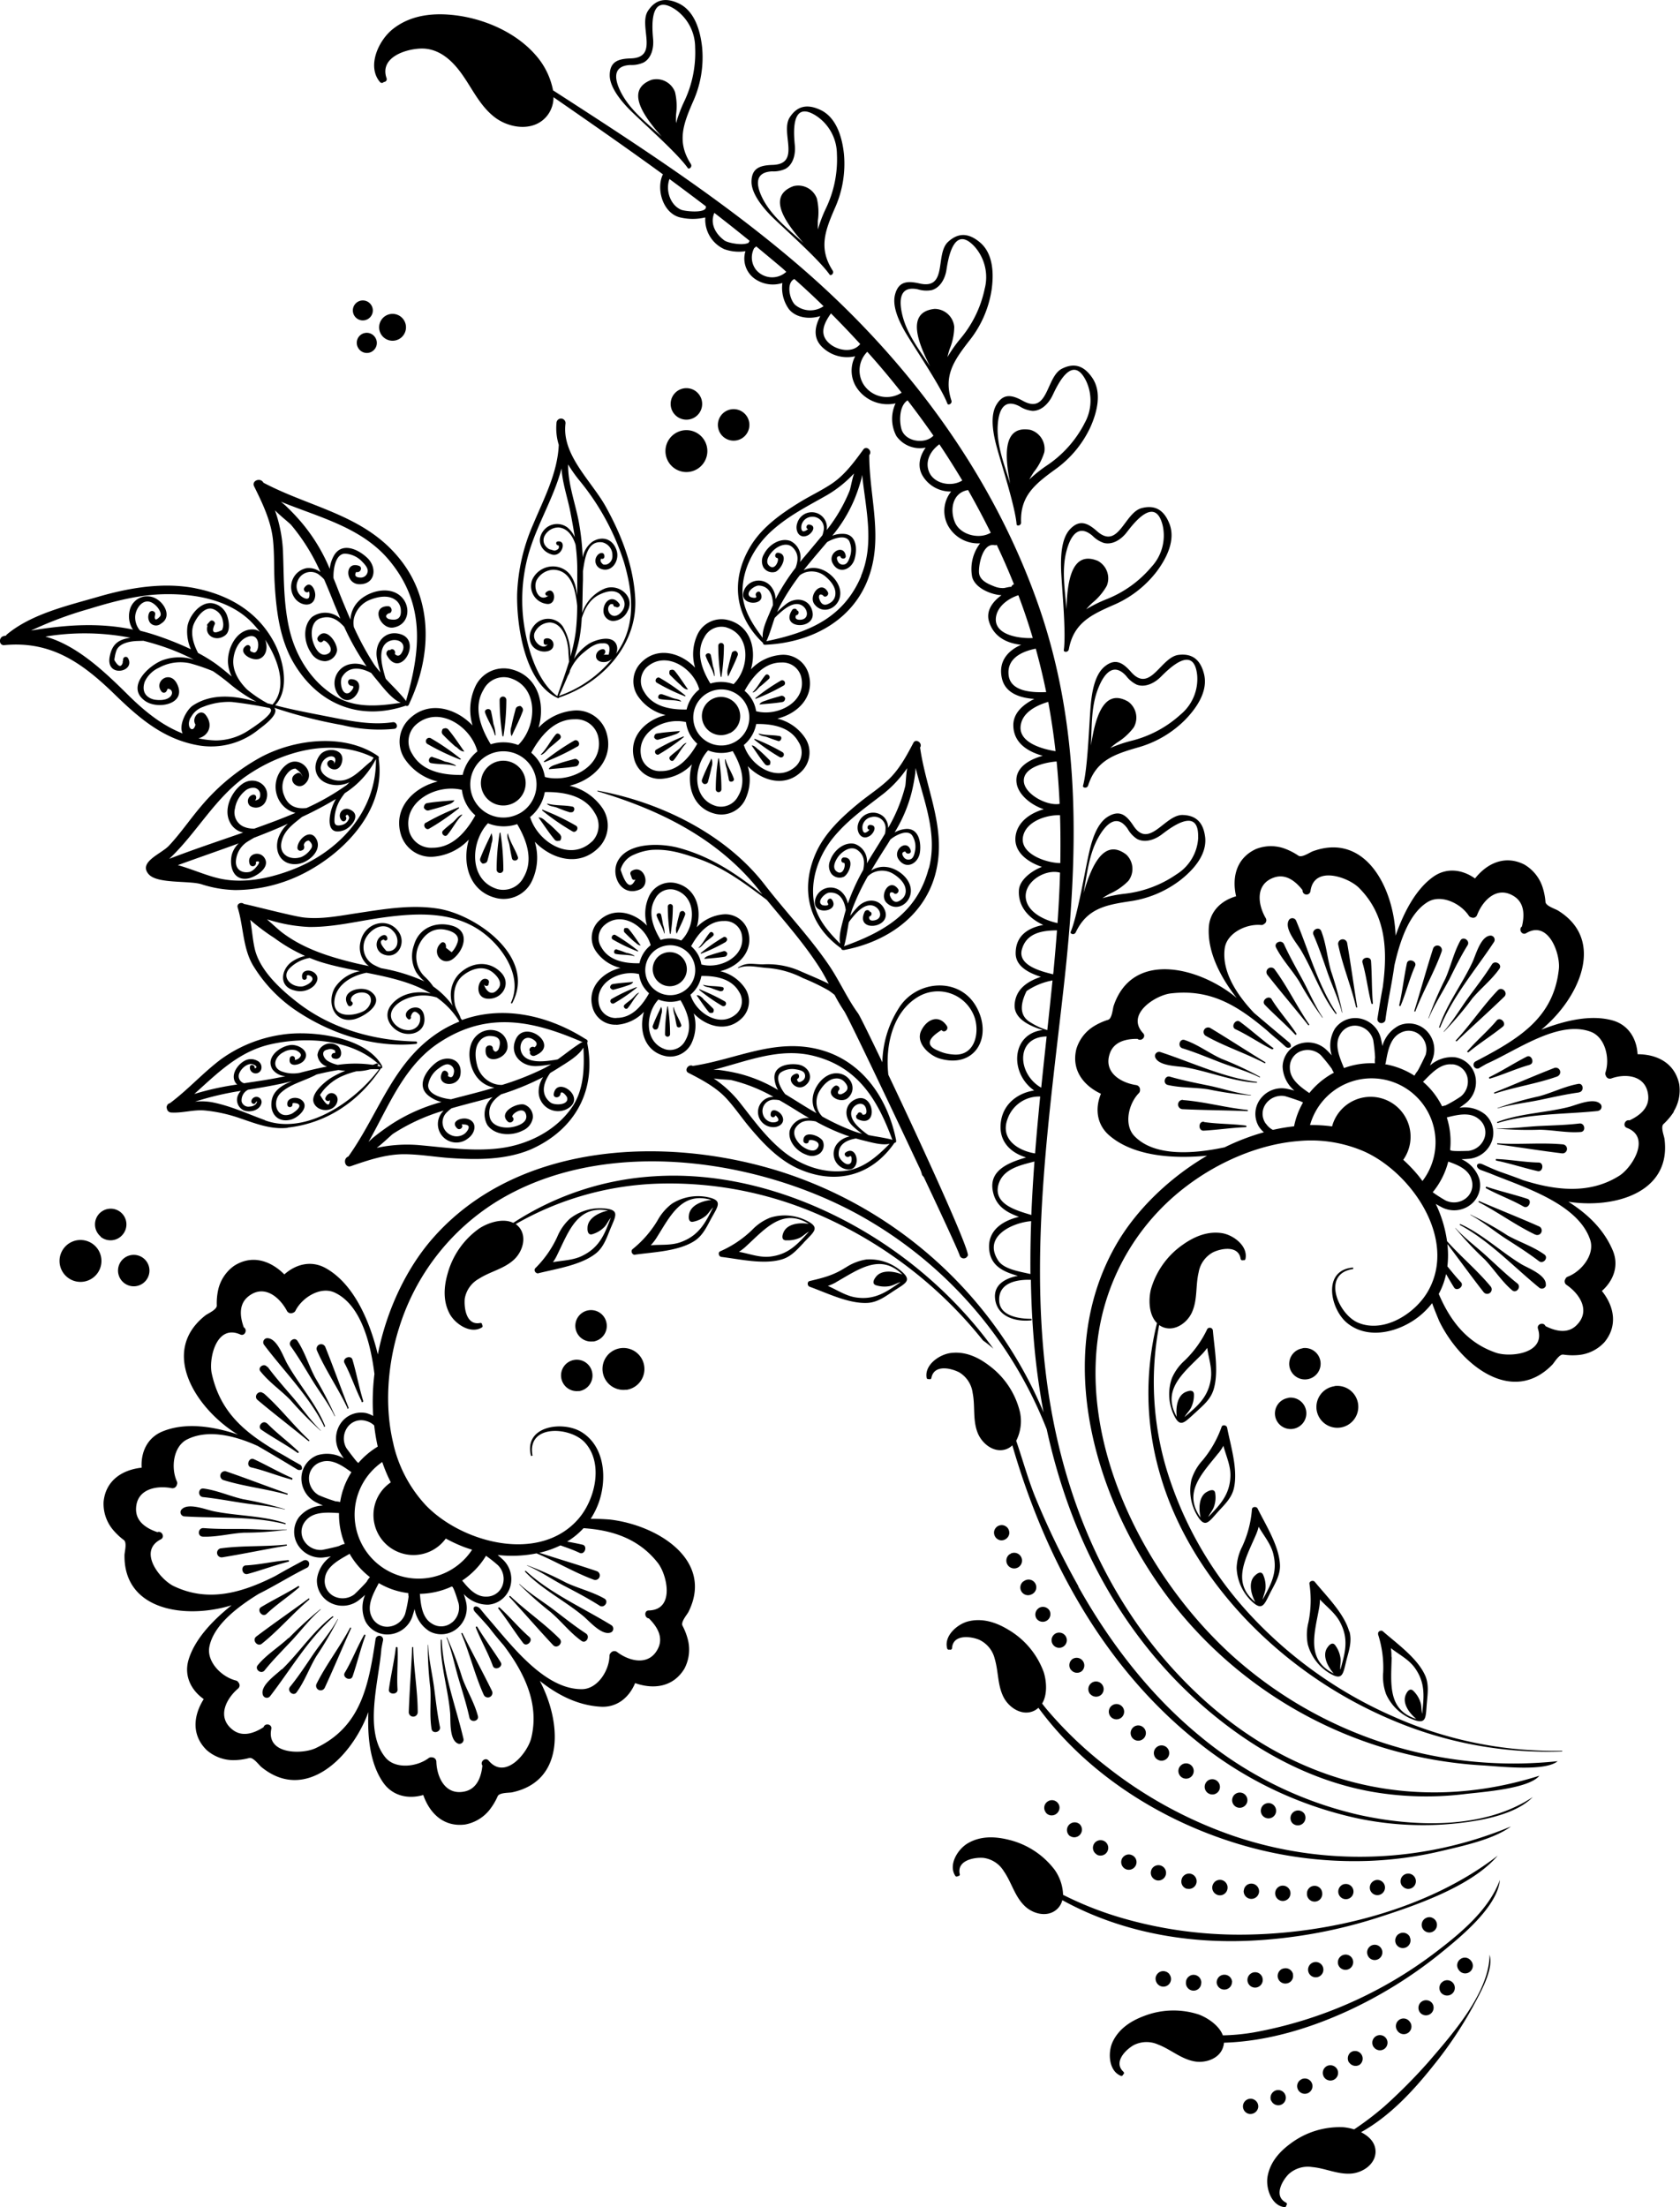 <svg xmlns="http://www.w3.org/2000/svg" viewBox="0 0 375.28 493.02">
  <g id="_2" data-name="2">
    <path d="M147.5,78.18a3,3,0,1,1,4.08,1A3,3,0,0,1,147.5,78.18Zm-2.94-3.44a2.23,2.23,0,1,1,.76-3.06A2.22,2.22,0,0,1,144.56,74.74Zm.9,7.27a2.23,2.23,0,0,1-3.06-.76,2.23,2.23,0,1,1,3.82-2.3A2.22,2.22,0,0,1,145.46,82Zm70.23,26.92a4.68,4.68,0,1,1,4.68-4.68A4.69,4.69,0,0,1,215.69,108.93Zm10.54-14.05a3.52,3.52,0,1,1-3.51,3.52A3.52,3.52,0,0,1,226.23,94.88Zm-10.54,2.35a3.52,3.52,0,1,1,3.52-3.51A3.51,3.51,0,0,1,215.69,97.23ZM77.36,288.75a4.68,4.68,0,1,1,6.59-.63A4.68,4.68,0,0,1,77.36,288.75ZM90,290a3.51,3.51,0,1,1,4.94-.47A3.5,3.5,0,0,1,90,290Zm-5.14-10.31a3.51,3.51,0,1,1,4.94-.48A3.51,3.51,0,0,1,84.82,279.73Zm275.6,33.4a4.68,4.68,0,1,1-4,5.28A4.69,4.69,0,0,1,360.42,313.13Zm-7.08-8.47a3.51,3.51,0,1,1-3,4A3.51,3.51,0,0,1,353.34,304.66Zm-3.19,11.08a3.51,3.51,0,1,1-3,4A3.51,3.51,0,0,1,350.15,315.74Zm-147.93-1.8a4.68,4.68,0,1,1,4-5.29A4.69,4.69,0,0,1,202.22,313.94Zm-7.4-10.79a3.51,3.51,0,1,1,3-4A3.52,3.52,0,0,1,194.82,303.15Zm-3.19,11.08a3.51,3.51,0,1,1,3-4A3.52,3.52,0,0,1,191.63,314.23Zm33.77-147a4.27,4.27,0,1,1,1.74-5.78A4.27,4.27,0,0,1,225.4,167.26ZM218.27,145a10.44,10.44,0,0,0-.64,7.62c-3.27-3.43-8.64-4.87-12.27-.9a5.91,5.91,0,0,0-.59,7.13,10.37,10.37,0,0,0,6.28,4.36c-4.61,1.12-8.54,5.06-6.92,10.18a5.91,5.91,0,0,0,5.88,4.07,10.36,10.36,0,0,0,6.92-3.25c-1.33,4.55.11,9.92,5.35,11.09a5.93,5.93,0,0,0,6.47-3.06,10.34,10.34,0,0,0,.64-7.62c3.28,3.43,8.65,4.86,12.28.91a5.9,5.9,0,0,0,.58-7.14A10.34,10.34,0,0,0,236,164c4.61-1.11,8.54-5,6.93-10.17a5.9,5.9,0,0,0-5.88-4.08A10.45,10.45,0,0,0,230.1,153c1.33-4.54-.11-9.91-5.35-11.07A5.92,5.92,0,0,0,218.27,145Zm13,17.39a7.34,7.34,0,0,0-2.58-4.59c1.71-3.11,4.33-6.36,8.23-6.33a4.3,4.3,0,0,1,4.39,3.15C242.72,160.22,236.11,163.62,231.32,162.36ZM229,160.79a6.26,6.26,0,1,1-8.47-2.56A6.24,6.24,0,0,1,229,160.79Zm-.5,9.13a8,8,0,0,0,2.78-4.71c3.51-.06,7.56.6,9.45,4a4.29,4.29,0,0,1-.53,5.37C236.09,178.49,230,174.62,228.53,169.92Zm-8,1.17a7.91,7.91,0,0,0,5.53.17c1.77,3,3.16,6.77,1.22,10.05a4.3,4.3,0,0,1-4.92,2.23C216.89,181.93,217.18,174.67,220.55,171.09Zm-4.9-6.29a7.77,7.77,0,0,0,.85,2.71,8,8,0,0,0,1.67,2.1c-1.71,3-4.29,6.16-8.11,6.12a4.28,4.28,0,0,1-4.39-3.14C204.32,167,210.86,163.59,215.65,164.8Zm2.92-7.28a8,8,0,0,0-2.78,4.45c-3.53.07-7.61-.59-9.52-4a4.3,4.3,0,0,1,.53-5.37C211,148.62,217.32,152.71,218.57,157.52Zm6.07-13.89c5.61,1.65,5.2,9.2,1.63,12.68a8,8,0,0,0-5.17-.14c-1.84-3-3.36-6.94-1.37-10.31A4.29,4.29,0,0,1,224.64,143.63Zm12.8,13a44.9,44.9,0,0,1-6.19,2.94.1.1,0,0,1-.09-.16,45.72,45.72,0,0,1,5.68-3.9A.64.64,0,0,1,237.44,156.61Zm-5.39,4.2c.34-.58,1-.7,1.58-.91,1.06-.39,2.17-.67,3.25-1a.72.72,0,0,1,.69.21l.13.14a.34.34,0,0,1,.08.35c0,.07,0,.13-.05.19a.69.69,0,0,1-.51.48c-1.71.3-3.43.38-5.14.56C232.05,160.86,232,160.82,232.05,160.81Zm.22-4.06c-.57.47-.92,1.14-1.64,1.4-.06,0-.09-.06-.06-.1,1.13-1.11,1.78-2.57,2.81-3.76.47-.55,1.33.33.77.84S232.92,156.23,232.27,156.75ZM231,168.54a44.88,44.88,0,0,1,6.22,3,.64.64,0,0,1-.67,1.08,46,46,0,0,1-5.65-3.89C230.79,168.63,230.88,168.5,231,168.54Zm.8,2.39c.85.73,1.66,1.54,2.46,2.34a.69.69,0,0,1,.16.69c0,.06,0,.12,0,.18a.34.34,0,0,1-.27.25l-.19.05a.72.72,0,0,1-.67-.2c-1.11-1.32-2-2.78-3-4.18,0,0,0-.05,0-.05C230.85,170,231.27,170.52,231.76,170.93Zm4.38-1.93c-.81-.25-1.56-.52-2.34-.82s-1.45-.23-2-.72a.06.06,0,0,1,.06-.1c1.52.42,3.11.25,4.65.55C237.2,168,236.86,169.22,236.14,169Zm-13.21,3.94a42.59,42.59,0,0,1,.54,6.86.63.63,0,0,1-1.26,0,43.42,43.42,0,0,1,.55-6.84C222.77,172.84,222.92,172.85,222.93,172.94Zm-1.66.05a2.7,2.7,0,0,1,0,1.84c-.21,1.1-.52,2.21-.8,3.29a.7.7,0,0,1-.52.49l-.18,0a.36.36,0,0,1-.35-.11,1.85,1.85,0,0,0-.14-.14.7.7,0,0,1-.16-.69c.59-1.62,1.38-3.15,2.1-4.73C221.22,173,221.26,173,221.27,173Zm3.12.11c.4,1.52,1.34,2.82,1.85,4.31.24.68-1,1-1.11.25s-.34-1.61-.46-2.45a6.41,6.41,0,0,1-.4-2.11A.06.06,0,0,1,224.39,173.1ZM208.84,171A44.9,44.9,0,0,1,215,168a.09.09,0,0,1,.08.16,45.61,45.61,0,0,1-5.67,3.9A.64.64,0,0,1,208.84,171Zm5.39-4.19c-.35.57-1,.69-1.59.9-1.06.39-2.16.67-3.25,1a.72.72,0,0,1-.68-.21l-.13-.13a.37.37,0,0,1-.08-.36,1.46,1.46,0,0,1,.05-.2.68.68,0,0,1,.51-.47c1.7-.3,3.43-.39,5.14-.56C214.23,166.72,214.24,166.76,214.23,166.78Zm-.22,4c.57-.46.92-1.13,1.64-1.39a.06.06,0,0,1,0,.1c-1.12,1.11-1.77,2.57-2.8,3.76-.47.55-1.33-.33-.78-.85S213.36,171.35,214,170.82ZM215.32,159a43.76,43.76,0,0,1-6.22-3c-.71-.41,0-1.52.66-1.08a45,45,0,0,1,5.66,3.89A.1.1,0,0,1,215.32,159Zm-.8-2.39c-.86-.73-1.66-1.55-2.46-2.33a.72.72,0,0,1-.16-.7l0-.19a.37.37,0,0,1,.26-.24l.2-.05a.74.74,0,0,1,.68.2c1.1,1.33,2,2.78,3,4.18a0,0,0,0,1,0,0C215.43,157.55,215,157.06,214.52,156.65Zm-4.38,1.92c.81.26,1.56.53,2.34.83s1.44.23,2,.72c.05,0,0,.12-.06.1-1.52-.42-3.12-.25-4.66-.55C209.08,159.54,209.42,158.36,210.14,158.57Zm13.2-3.93a45,45,0,0,1-.53-6.87.63.63,0,0,1,1.26,0,45.7,45.7,0,0,1-.54,6.83A.1.1,0,0,1,223.34,154.64Zm2.47-5.19a.69.69,0,0,1,.52-.48l.18-.05a.37.37,0,0,1,.35.11.93.93,0,0,0,.14.14.73.73,0,0,1,.16.69c-.6,1.62-1.39,3.15-2.1,4.72,0,0-.05,0-.06,0a2.74,2.74,0,0,1,0-1.83C225.21,151.64,225.53,150.54,225.81,149.45Zm-3.93,5c-.39-1.52-1.33-2.83-1.85-4.31-.24-.68.95-1,1.12-.25s.33,1.62.46,2.44a6.34,6.34,0,0,1,.39,2.12C222,154.55,221.9,154.53,221.88,154.48ZM177.1,182.84a5,5,0,1,1,2.07-6.83A5,5,0,0,1,177.1,182.84Zm19.23,9.73a7,7,0,0,0,.7-8.43A12.26,12.26,0,0,0,189.6,179c5.45-1.33,10.1-6,8.19-12a7,7,0,0,0-6.95-4.82,12.24,12.24,0,0,0-8.18,3.85c1.57-5.38-.13-11.73-6.33-13.1a7,7,0,0,0-7.65,3.61,12.31,12.31,0,0,0-.76,9c-3.86-4.05-10.21-5.75-14.51-1.07a7,7,0,0,0-.7,8.43,12.23,12.23,0,0,0,7.43,5.15c-5.44,1.33-10.09,6-8.18,12a7,7,0,0,0,6.95,4.82,12.2,12.2,0,0,0,8.18-3.85c-1.58,5.39.13,11.74,6.33,13.11a7,7,0,0,0,7.65-3.62,12.19,12.19,0,0,0,.75-9C185.69,195.55,192,197.25,196.33,192.57Zm-25-5.2a9.36,9.36,0,0,0,6.56.2c2.09,3.54,3.72,8,1.43,11.89a5.11,5.11,0,0,1-5.82,2.63C167.05,200.18,167.39,191.59,171.36,187.37Zm7-2.16a7.4,7.4,0,1,1,3-10A7.41,7.41,0,0,1,178.37,185.21Zm-12.79-5.28a8.85,8.85,0,0,0,3,5.68c-2,3.6-5.08,7.28-9.6,7.24a5.07,5.07,0,0,1-5.18-3.72C152.18,182.51,159.92,178.5,165.58,179.93Zm3.45-8.6a9.36,9.36,0,0,0-3.28,5.25c-4.18.08-9-.69-11.26-4.68a5.08,5.08,0,0,1,.63-6.36C160.1,160.8,167.55,165.64,169,171.33Zm9.09-1.44a9.3,9.3,0,0,0-6.1-.15c-2.18-3.6-4-8.21-1.61-12.2a5.06,5.06,0,0,1,5.8-2.63C182.84,156.86,182.35,165.77,178.12,169.89Zm6,7.16a9.38,9.38,0,0,0-.93-2.81,9.25,9.25,0,0,0-2.12-2.62c2-3.67,5.11-7.52,9.73-7.47a5.07,5.07,0,0,1,5.18,3.72C197.58,174.51,189.77,178.53,184.11,177.05Zm10.52,14.4c-4.9,4.66-12.14.09-13.82-5.46a9.42,9.42,0,0,0,3.28-5.58c4.15-.07,8.93.72,11.17,4.69A5.08,5.08,0,0,1,194.63,191.45Zm-3.29-21.2a53.8,53.8,0,0,1-7.32,3.48c-.1,0-.19-.12-.11-.19a53,53,0,0,1,6.72-4.61C191.47,168.45,192.19,169.8,191.34,170.25Zm-6.38,5c.41-.68,1.17-.82,1.87-1.08,1.25-.45,2.57-.78,3.85-1.14a.83.83,0,0,1,.81.25l.15.16a.44.44,0,0,1,.1.42c0,.08-.05.15-.07.23a.84.84,0,0,1-.6.57c-2,.35-4,.44-6.08.65C185,175.27,185,175.23,185,175.21Zm.27-4.79c-.68.55-1.1,1.34-1.95,1.65-.07,0-.1-.07-.06-.12,1.33-1.3,2.1-3,3.31-4.44.56-.65,1.57.39.92,1S186,169.8,185.23,170.42Zm-1.56,13.93a51.23,51.23,0,0,1,7.36,3.52c.83.48,0,1.79-.8,1.26a52,52,0,0,1-6.67-4.6A.11.11,0,0,1,183.67,184.35Zm3.86,5.58a.86.86,0,0,1,.19.83,1.66,1.66,0,0,0-.06.21.44.44,0,0,1-.32.3l-.22,0a.81.81,0,0,1-.8-.23c-1.31-1.57-2.42-3.29-3.6-4.94a0,0,0,0,1,0-.06c.79,0,1.3.61,1.87,1.09C185.64,188,186.59,189,187.53,189.93Zm2.27-5c-1-.3-1.85-.61-2.77-1s-1.71-.28-2.4-.86c-.06,0,0-.13.07-.11,1.79.49,3.68.29,5.51.65C191,183.76,190.66,185.16,189.8,184.9Zm-15.6,4.65a55.3,55.3,0,0,1,.63,8.12.75.75,0,0,1-1.5,0,51.9,51.9,0,0,1,.65-8.08C174,189.44,174.17,189.44,174.2,189.55Zm-2,.07a3.15,3.15,0,0,1,0,2.16c-.23,1.31-.6,2.62-.93,3.9a.82.82,0,0,1-.61.57l-.23.06a.42.42,0,0,1-.41-.12l-.16-.18a.86.86,0,0,1-.2-.81c.71-1.91,1.64-3.72,2.49-5.58C172.17,189.58,172.21,189.6,172.23,189.62Zm3.68.12c.47,1.8,1.58,3.34,2.19,5.09.29.81-1.12,1.17-1.32.3s-.39-1.91-.55-2.88-.61-1.62-.45-2.51C175.79,189.66,175.9,189.68,175.91,189.74Zm-18.39-2.52a53.74,53.74,0,0,1,7.32-3.47c.11,0,.19.12.11.19a53.67,53.67,0,0,1-6.72,4.61C157.39,189,156.67,187.67,157.52,187.22Zm6.38-5c-.41.68-1.17.83-1.87,1.08-1.25.45-2.57.78-3.85,1.14a.81.81,0,0,1-.8-.25c-.06,0-.11-.11-.16-.16a.43.43,0,0,1-.1-.42,2,2,0,0,0,.07-.23.81.81,0,0,1,.6-.56c2-.35,4.06-.45,6.08-.65A0,0,0,0,1,163.9,182.26Zm-.26,4.8c.67-.56,1.09-1.35,1.94-1.65.07,0,.11.07.06.12-1.32,1.3-2.1,3-3.31,4.43-.56.65-1.57-.38-.92-1S162.86,187.68,163.64,187.06Zm1.55-13.94a52.14,52.14,0,0,1-7.35-3.51.75.75,0,0,1,.78-1.27,52.06,52.06,0,0,1,6.68,4.6C165.38,173,165.28,173.16,165.19,173.12Zm-.95-2.83c-1-.85-2-1.82-2.9-2.75a.83.83,0,0,1-.2-.82l.06-.22a.44.44,0,0,1,.32-.3l.23-.06a.84.84,0,0,1,.8.25c1.3,1.56,2.41,3.28,3.59,4.94,0,0,0,0,0,0C165.32,171.36,164.82,170.78,164.24,170.29Zm-5.18,2.29c1,.29,1.84.61,2.77,1a7.16,7.16,0,0,1,2.4.85c.06,0,0,.13-.07.12-1.8-.5-3.69-.3-5.51-.65C157.81,173.71,158.21,172.32,159.06,172.58Zm15.61-4.66a52.6,52.6,0,0,1-.64-8.12.75.75,0,0,1,1.5,0,52.13,52.13,0,0,1-.65,8.09C174.86,168,174.69,168,174.67,167.92Zm2-.07a3.2,3.2,0,0,1,0-2.16c.24-1.31.61-2.61.94-3.89a.83.83,0,0,1,.62-.58l.22-.05a.4.4,0,0,1,.41.12l.16.17a.81.81,0,0,1,.19.81c-.7,1.92-1.64,3.73-2.48,5.59C176.7,167.88,176.65,167.88,176.64,167.85Zm-3.69-.12c-.47-1.8-1.59-3.33-2.2-5.09-.28-.8,1.13-1.16,1.33-.3s.39,1.91.55,2.89a7.77,7.77,0,0,1,.46,2.5A.07.07,0,0,1,173,167.73Zm37.25,48.86a3.81,3.81,0,1,1-1.55,5.15A3.81,3.81,0,0,1,210.2,216.59Zm-10.13,15.78a9.3,9.3,0,0,0,6.17-2.9c-1.19,4.05.1,8.84,4.77,9.88a5.28,5.28,0,0,0,5.78-2.73,9.3,9.3,0,0,0,.56-6.8c2.92,3.07,7.71,4.35,11,.82a5.27,5.27,0,0,0,.52-6.36,9.24,9.24,0,0,0-5.6-3.89c4.11-1,7.61-4.5,6.18-9.07a5.29,5.29,0,0,0-5.25-3.64,9.3,9.3,0,0,0-6.17,2.9c1.19-4.05-.1-8.84-4.77-9.88a5.29,5.29,0,0,0-5.77,2.72,9.26,9.26,0,0,0-.57,6.8c-2.92-3.06-7.71-4.34-11-.81a5.27,5.27,0,0,0-.52,6.36,9.2,9.2,0,0,0,5.6,3.89c-4.11,1-7.61,4.51-6.17,9.08A5.26,5.26,0,0,0,200.07,232.37Zm7.63-17.75a7.05,7.05,0,0,0-2.47,4c-3.15.06-6.79-.52-8.49-3.54a3.81,3.81,0,0,1,.47-4.79C201,206.68,206.59,210.33,207.7,214.62Zm1.78.63a5.58,5.58,0,1,1-2.29,7.55A5.59,5.59,0,0,1,209.48,215.25Zm5.08-1.71a7,7,0,0,0-4.6-.13c-1.64-2.7-3-6.18-1.22-9.19a3.81,3.81,0,0,1,4.38-2C218.12,203.71,217.75,210.43,214.56,213.54Zm4.51,5.39a6.93,6.93,0,0,0-.69-2.12,7.25,7.25,0,0,0-1.61-2c1.53-2.77,3.86-5.67,7.34-5.63A3.82,3.82,0,0,1,228,212C229.23,217,223.35,220.05,219.07,218.93Zm-2.48,6.74a7,7,0,0,0,2.47-4.21c3.14-.05,6.73.55,8.43,3.55a3.84,3.84,0,0,1-.48,4.79C223.32,233.3,217.85,229.85,216.59,225.67Zm-7.12,1.05a7.08,7.08,0,0,0,4.93.15c1.58,2.67,2.81,6,1.08,9a3.82,3.82,0,0,1-4.38,2C206.21,236.38,206.47,229.9,209.47,226.72Zm-9.36,4.13A3.82,3.82,0,0,1,196.2,228c-1.21-5,4.64-8,8.9-6.93a7.17,7.17,0,0,0,.75,2.41,7.26,7.26,0,0,0,1.5,1.87C205.82,228.1,203.52,230.88,200.11,230.85Zm24.42-17a39.4,39.4,0,0,1-5.53,2.63c-.07,0-.14-.1-.07-.15A40.88,40.88,0,0,1,224,212.8.57.57,0,0,1,224.53,213.8Zm-4.81,3.74c.31-.51.88-.62,1.41-.81,1-.34,1.94-.59,2.9-.86a.63.63,0,0,1,.61.19l.11.12a.3.3,0,0,1,.08.32c0,.05,0,.11-.05.16a.61.61,0,0,1-.46.44c-1.51.26-3,.34-4.58.49C219.72,217.59,219.71,217.56,219.72,217.54Zm.2-3.61c-.51.42-.83,1-1.47,1.24,0,0-.08,0,0-.08,1-1,1.59-2.29,2.5-3.35.42-.49,1.19.29.7.74S220.5,213.46,219.92,213.93Zm-1.17,10.5a42.68,42.68,0,0,1,5.54,2.65.57.57,0,0,1-.59,1,38.06,38.06,0,0,1-5-3.47A.09.09,0,0,1,218.75,224.43Zm.71,2.14c.77.65,1.48,1.38,2.2,2.08a.64.64,0,0,1,.14.62l-.05.17a.36.36,0,0,1-.23.22l-.18,0a.58.58,0,0,1-.6-.17c-1-1.18-1.82-2.48-2.71-3.72a0,0,0,0,1,0-.05C218.65,225.76,219,226.2,219.46,226.57Zm3.91-1.72c-.72-.22-1.4-.46-2.1-.73s-1.28-.21-1.8-.65c0,0,0-.1.05-.08,1.36.37,2.78.22,4.16.49C224.31,224,224,225.05,223.37,224.85Zm-11.77,3.51a39.23,39.23,0,0,1,.47,6.12.57.57,0,0,1-1.13,0,41.12,41.12,0,0,1,.49-6.09A.09.09,0,0,1,211.6,228.36Zm-1.49,0a2.4,2.4,0,0,1,0,1.63c-.17,1-.44,2-.7,2.94a.64.64,0,0,1-.46.44l-.17,0a.33.33,0,0,1-.31-.09l-.12-.13a.6.6,0,0,1-.14-.62c.52-1.44,1.23-2.81,1.86-4.21C210.07,228.39,210.1,228.4,210.11,228.41Zm2.78.1c.36,1.35,1.2,2.51,1.66,3.84.21.6-.85.87-1,.22s-.29-1.44-.42-2.18a5.63,5.63,0,0,1-.34-1.89C212.8,228.44,212.88,228.46,212.89,228.51ZM199,226.61a38.15,38.15,0,0,1,5.52-2.62c.07,0,.13.09.07.13a38.81,38.81,0,0,1-5.06,3.48A.56.56,0,0,1,199,226.61Zm.2-3.3c1.51-.26,3.05-.34,4.58-.49,0,0,0,0,0,.05-.31.51-.88.62-1.41.81-.95.34-1.94.59-2.89.86a.62.62,0,0,1-.61-.19l-.13-.12a.3.3,0,0,1-.07-.31c0-.07,0-.12.05-.18A.63.63,0,0,1,199.23,223.31Zm4.41,3.17c.51-.42.82-1,1.45-1.25a.05.05,0,0,1,0,.09c-1,1-1.58,2.3-2.49,3.35-.42.49-1.19-.29-.7-.75S203.05,227,203.64,226.48ZM204.8,216a39.1,39.1,0,0,1-5.54-2.65c-.63-.36,0-1.35.59-1a40.92,40.92,0,0,1,5,3.47A.09.09,0,0,1,204.8,216Zm-.71-2.13c-.77-.65-1.48-1.38-2.19-2.08a.6.6,0,0,1-.14-.62.75.75,0,0,1,0-.16.31.31,0,0,1,.24-.23l.17,0a.63.63,0,0,1,.6.18c1,1.18,1.82,2.47,2.71,3.72,0,0,0,0,0,0C204.91,214.65,204.52,214.2,204.09,213.84Zm-3.91,1.72c.72.22,1.4.46,2.09.73a5.58,5.58,0,0,1,1.81.64s0,.1-.05.1c-1.36-.38-2.78-.23-4.15-.5C199.25,216.41,199.54,215.36,200.18,215.56ZM212,212.05a40.62,40.62,0,0,1-.47-6.13.57.57,0,0,1,1.13,0,40,40,0,0,1-.49,6.1A.09.09,0,0,1,212,212.05Zm1.49-.06a2.4,2.4,0,0,1,0-1.63c.17-1,.45-2,.7-2.94a.62.62,0,0,1,.47-.43l.16,0a.32.32,0,0,1,.31.09l.12.13a.6.6,0,0,1,.15.61c-.53,1.45-1.23,2.82-1.87,4.21C213.48,212,213.45,212,213.44,212Zm-2.78-.09c-.35-1.36-1.2-2.52-1.66-3.84-.21-.6.85-.88,1-.22s.3,1.44.41,2.18a5.4,5.4,0,0,1,.35,1.89C210.76,212,210.67,212,210.66,211.9Zm45.88-106.82c.66-.94-.7-2.13-1.38-1.18-2,2.74-4.1,5.61-6.92,7.54-2.26,1.53-4.74,2.69-7.07,4.1-4.2,2.56-8.55,5.59-11.16,9.88-4.59,7.53-3.65,15.65,2.75,21.69a.35.35,0,0,0,.35.39h.11a.25.25,0,0,0,.17,0c9.32-.44,18.41-4.69,22.38-13.6C260.05,124.3,256.52,115,256.54,105.08Zm-3.47,4.22c-.49,1.54-.78,3.36-1,3.87a35.9,35.9,0,0,1-5.1,8.73,3.38,3.38,0,0,0-6.56-1.59c-.58,1.63.35,3.6,2.24,2.81,1-.42,2.21-2.16.45-2.46-.67-.11-.89.9-.28,1,0,0,0,0,0,0l-.35.27c-.21.11-.61.34-.85.2-.43-.24-.34-1.18-.21-1.55a2.44,2.44,0,0,1,2.1-1.65,2.54,2.54,0,0,1,2.77,3.13,6.14,6.14,0,0,1-.27,1c-1,1.21-2,2.4-3,3.6q-1,1.17-2,2.37a4.24,4.24,0,0,0,.1-1.6,4.07,4.07,0,0,0-2.24-3.11c-2.27-.81-4.85.88-5.87,2.89a3,3,0,0,0-.16,3,2.37,2.37,0,0,0,2.72,1c1.34-.61,3-3.91.62-4.25-.76-.11-1,1.06-.25,1.17.59.08-.43,3.13-1.87,1.66-1-1,.32-2.74,1.13-3.46,1.09-1,3-1.77,4.22-.53,1.41,1.43,1.16,3,.62,4.51a45.29,45.29,0,0,0-4.47,7,4.67,4.67,0,0,0-1-2.79,3.54,3.54,0,0,0-5.87.46c-2.09,3.93,5.05,4.08,3.51.95-.35-.71-1.37,0-1,.68s-1.12.37-1.37.15c-1.1-.94,1.06-2.52,2-2.47,2.39.12,3.14,2.2,3.14,4.38-.21.47-.42.95-.62,1.44-.62,1.53-1.86,4-1.66,5.85-2.28-3-4.52-6.43-4.52-10.35,0-5.23,2.78-10.22,6.64-13.65s8-5.45,12.31-7.92A26.31,26.31,0,0,0,253.07,109.3Zm1.62,22.86c-4,9.47-11.89,12.64-21.26,14.57a.38.38,0,0,0,.17-.2c.7-1.62,1.18-3.31,1.75-5,.18-.2.38-.39.58-.59,1.09-1,2.69-2.48,4.3-2.53,2.35-.07,3.38,3.35.9,3.51-1,.05-1.29-.37-1-1a.84.84,0,0,0,.26-.07.62.62,0,0,0,.31-.43.49.49,0,0,0-.51-.6c.06,0,.11-.06.16-.08a.66.66,0,0,0-1.13.07c-2.72,4.22,5.35,4.45,4.59.41-.54-2.92-3.64-3.57-5.9-1.8a18.61,18.61,0,0,0-2,1.78c.24-.56.49-1.11.79-1.66A51,51,0,0,1,241,132a4.44,4.44,0,0,1,1.39-.7,4.8,4.8,0,0,1,4.49,1.07c1.06.91,2.2,2.31,2.09,3.81a2.38,2.38,0,0,1-1.22,2q-1.86,1.17-2.46-1.23c0-.68.31-.83.9-.5.4.74,1.49,0,1.09-.72-1.53-2.79-4.41.81-3,2.71,1.84,2.44,5.25,1,5.73-1.78s-2.23-5.53-4.65-6.14a5.08,5.08,0,0,0-3.48.33c1.29-1.63,2.64-3.21,4-4.81l1.24-1.46c1.15-.69,4-1.85,4.94-.24a4.64,4.64,0,0,1,.16,3.51c-.18.55-.52,1.54-1.19,1.7a1.23,1.23,0,0,1-1.47-.59c-.45-.86-.28-1.27.5-1.25.12.76,1.33.72,1.22-.06-.44-2.83-4.18-.68-2.91,1.67,1.35,2.52,4.15,1.43,4.87-.9.64-2.14.55-5.49-2.35-5.68a6,6,0,0,0-2.62.42,32.25,32.25,0,0,0,4.95-8.13,38.87,38.87,0,0,0,1.51-4.41c.07-.24.14-.65.22-1.07C255.72,117.14,257.77,124.85,254.69,132.16Zm13.19,38.24c.52-1-1-2-1.53-1-1.57,3-3.26,6.13-5.79,8.43-2,1.84-4.31,3.33-6.43,5.06-3.8,3.12-7.68,6.73-9.66,11.34-3.49,8.12-1.42,16,5.76,21.1a.37.37,0,0,0,.4.35l.12,0a.22.22,0,0,0,.16,0c9.18-1.75,17.57-7.23,20.25-16.61C274.06,188.94,269.26,180.26,267.88,170.4ZM265,175.07c-.27,1.59-.3,3.45-.42,4a35.86,35.86,0,0,1-3.83,9.36,3.41,3.41,0,0,0-1-2.5,3.48,3.48,0,0,0-5.76,1.84c-.35,1.7.85,3.51,2.61,2.46.94-.55,1.9-2.44.11-2.48-.68,0-.77,1-.13,1.07l0,0a1.58,1.58,0,0,1-.31.32c-.18.14-.55.43-.81.33-.46-.17-.5-1.13-.43-1.51A2.46,2.46,0,0,1,257,186a2.53,2.53,0,0,1,3.17,2.71,4.81,4.81,0,0,1-.12,1c-.78,1.33-1.61,2.65-2.45,4-.55.87-1.08,1.74-1.6,2.63a4.19,4.19,0,0,0-.12-1.6,4.06,4.06,0,0,0-2.66-2.77c-2.36-.48-4.67,1.55-5.4,3.69a3,3,0,0,0,.26,3,2.35,2.35,0,0,0,2.84.64c1.24-.79,2.44-4.28,0-4.29-.77,0-.85,1.19-.08,1.2.58,0,0,3.17-1.63,1.9-1.16-.88-.06-2.75.63-3.57,1-1.12,2.73-2.18,4.12-1.13,1.59,1.21,1.55,2.77,1.23,4.38a46.2,46.2,0,0,0-3.44,7.54,4.67,4.67,0,0,0-1.39-2.6,3.54,3.54,0,0,0-5.76,1.26c-1.52,4.19,5.57,3.33,3.61.46-.44-.65-1.35.17-.91.82s-1.06.52-1.34.34c-1.23-.78.69-2.65,1.61-2.73,2.38-.21,3.42,1.73,3.72,3.89-.14.5-.29,1-.42,1.52-.39,1.61-1.26,4.27-.82,6-2.68-2.69-5.37-5.73-5.92-9.61-.73-5.18,1.32-10.51,4.66-14.45s7.18-6.52,11.07-9.57A26.17,26.17,0,0,0,265,175.07Zm4.81,22.41c-2.61,9.94-10,14.18-19,17.4a.38.38,0,0,0,.15-.22c.47-1.71.69-3.44,1-5.15a7.76,7.76,0,0,1,.49-.68c.93-1.17,2.31-2.83,3.89-3.1,2.32-.41,3.82,2.83,1.38,3.33-.94.2-1.32-.18-1.18-.86a.77.77,0,0,0,.25-.1.62.62,0,0,0,.25-.48.51.51,0,0,0-.59-.53.65.65,0,0,0,.15-.1.68.68,0,0,0-1.12.23c-2.1,4.56,5.92,3.67,4.61-.24-1-2.8-4.1-3-6.1-.95a19.76,19.76,0,0,0-1.71,2.05,16.73,16.73,0,0,1,.54-1.75,52.33,52.33,0,0,1,3.38-7.08,4.23,4.23,0,0,1,1.28-.88,4.77,4.77,0,0,1,4.59.42c1.17.75,2.51,2,2.6,3.48a2.33,2.33,0,0,1-.93,2.12c-1.12.94-2,.65-2.6-.87-.09-.67.18-.87.81-.62.51.67,1.48-.2,1-.87-1.91-2.55-4.25,1.43-2.55,3.1,2.17,2.15,5.34.25,5.43-2.57s-3-5.16-5.47-5.41a5,5,0,0,0-3.4.8c1.05-1.78,2.16-3.55,3.29-5.32.35-.54.68-1.08,1-1.62,1-.84,3.75-2.41,4.86-.93a4.63,4.63,0,0,1,.65,3.45c-.1.56-.31,1.59-.93,1.85a1.27,1.27,0,0,1-1.55-.37c-.57-.78-.46-1.23.32-1.32.23.75,1.42.53,1.2-.22-.82-2.75-4.23-.09-2.65,2.06,1.69,2.3,4.31.83,4.69-1.58.34-2.21-.21-5.51-3.12-5.3a6.15,6.15,0,0,0-2.53.79,32.29,32.29,0,0,0,3.76-8.75,39.58,39.58,0,0,0,.87-4.57c0-.25.05-.66.07-1.09C268.76,182.46,271.88,189.81,269.85,197.48Zm-7.29,60.9,0-.11a.21.21,0,0,0,0-.17c-1.83-9.15-7.39-17.49-16.8-20.09-10.12-2.79-18.76,2.09-28.6,3.57-1-.51-2,1-1,1.54,3,1.54,6.16,3.2,8.49,5.71,1.85,2,3.37,4.27,5.12,6.37,3.16,3.78,6.8,7.62,11.44,9.55,8.15,3.42,16,1.27,21-6A.37.37,0,0,0,262.56,258.38Zm-40.78-14c1.61.25,3.45.26,4,.37a36.21,36.21,0,0,1,9.39,3.74,3.38,3.38,0,0,0-.58,6.72c1.7.33,3.49-.89,2.43-2.63-.56-.94-2.46-1.87-2.48-.09a.54.54,0,0,0,1.07.12l0,0a1.88,1.88,0,0,1,.32.31c.15.18.43.54.34.8-.17.46-1.13.51-1.51.44a2.46,2.46,0,0,1-1.95-1.83,2.54,2.54,0,0,1,2.69-3.2,5.57,5.57,0,0,1,1,.11c1.34.77,2.67,1.58,4,2.41.87.55,1.75,1.07,2.65,1.57a4.26,4.26,0,0,0-1.61.15,4.07,4.07,0,0,0-2.74,2.68c-.46,2.36,1.6,4.65,3.74,5.37a3,3,0,0,0,3-.3,2.35,2.35,0,0,0,.62-2.84c-.81-1.23-4.31-2.4-4.3,0,0,.77,1.21.84,1.2.07,0-.59,3.17,0,1.92,1.61-.86,1.17-2.75.09-3.58-.59-1.12-1-2.21-2.72-1.17-4.12,1.2-1.6,2.76-1.58,4.37-1.28a45.87,45.87,0,0,0,7.58,3.38,4.65,4.65,0,0,0-2.6,1.42,3.54,3.54,0,0,0,1.33,5.74c4.2,1.48,3.27-5.6.42-3.62-.65.45.18,1.36.82.91s.54,1.06.36,1.34c-.77,1.23-2.65-.67-2.75-1.59-.23-2.37,1.71-3.43,3.86-3.76.5.14,1,.29,1.52.41,1.61.38,4.28,1.21,6,.76-2.67,2.71-5.68,5.42-9.55,6-5.17.79-10.53-1.21-14.49-4.51s-6.59-7.12-9.69-11A25.61,25.61,0,0,0,221.78,244.38Zm40,13.8a.35.35,0,0,0-.22-.15c-1.71-.44-3.44-.65-5.16-1-.23-.15-.46-.31-.68-.48-1.18-.92-2.86-2.29-3.15-3.87-.43-2.31,2.81-3.84,3.33-1.41.2.94-.17,1.32-.86,1.18a.62.62,0,0,0-.1-.24.65.65,0,0,0-.48-.25.51.51,0,0,0-.52.6,1.3,1.3,0,0,0-.1-.15.67.67,0,0,0,.24,1.11c4.58,2.06,3.61-5.95-.29-4.6-2.8,1-3,4.14-.89,6.11a17.74,17.74,0,0,0,2.07,1.69c-.59-.15-1.18-.31-1.76-.52a52.41,52.41,0,0,1-7.12-3.31,4.54,4.54,0,0,1-.89-1.27,4.81,4.81,0,0,1,.38-4.6c.74-1.18,1.95-2.52,3.45-2.63a2.36,2.36,0,0,1,2.14.9q1.42,1.68-.85,2.61c-.67.1-.88-.17-.63-.8.66-.51-.21-1.48-.88-1-2.53,1.93,1.47,4.23,3.13,2.52,2.13-2.18.2-5.34-2.62-5.4s-5.13,3-5.37,5.51a5.06,5.06,0,0,0,.84,3.4c-1.79-1-3.57-2.13-5.35-3.24l-1.63-1c-.85-1-2.44-3.72-1-4.85a4.57,4.57,0,0,1,3.44-.68c.57.09,1.6.28,1.87.91a1.27,1.27,0,0,1-.36,1.55c-.78.58-1.22.47-1.32-.3.74-.24.51-1.43-.24-1.2-2.74.85,0,4.23,2.1,2.62s.78-4.31-1.63-4.67c-2.22-.32-5.52.27-5.27,3.17a6.08,6.08,0,0,0,.81,2.52,32.24,32.24,0,0,0-8.78-3.67,42.3,42.3,0,0,0-4.58-.83c-.26,0-.67,0-1.09,0,7.41-1.88,14.72-5.07,22.41-3.12C254.11,241.86,258.42,249.2,261.73,258.18ZM121.2,111.31c-.64-1.24-2.71-.46-2.07.82,1.83,3.7,3.73,7.64,4.19,11.8.37,3.33.2,6.67.4,10,.35,6,1.14,12.45,4.29,17.73,5.52,9.29,14.85,12.91,25,9.45a.44.44,0,0,0,.63-.15l.06-.13a.34.34,0,0,0,.09-.19c4.86-10.33,5.47-22.6-1.89-32C144,118.52,132,117,121.2,111.31Zm2.58,6.17c1.39,1.41,3.19,2.77,3.63,3.28a43.69,43.69,0,0,1,6.52,10.51,4.21,4.21,0,0,0-3.16-.86,4.27,4.27,0,0,0-2.31,7c1.43,1.56,4.08,1.67,4.31-.82.13-1.32-1.06-3.62-2.38-1.89-.51.66.44,1.48,1,.9v0a1.91,1.91,0,0,1,.1.53c0,.28,0,.85-.26,1-.5.33-1.47-.31-1.8-.66a2.94,2.94,0,0,1-.57-3.22,3.11,3.11,0,0,1,5-1.2,9,9,0,0,1,.9.85c.75,1.73,1.47,3.49,2.18,5.29.47,1.17,1,2.33,1.45,3.47a4.84,4.84,0,0,0-1.67-1,5,5,0,0,0-4.65.64c-2.17,2-1.82,5.74-.23,8a3.71,3.71,0,0,0,3.13,1.88,2.88,2.88,0,0,0,2.68-2.35c.11-1.8-2.49-5.5-4.24-3.1-.55.76.57,1.7,1.12.93.43-.58,3.15,2.27.73,3-1.71.51-2.78-1.93-3.09-3.2-.42-1.74-.2-4.28,1.84-4.89,2.35-.7,3.86.45,5.23,1.92a56.57,56.57,0,0,0,5,8.84,5.71,5.71,0,0,0-3.59-.5,4.33,4.33,0,0,0-2.87,6.62c3.05,4.51,7.29-3.13,3-3.26-1,0-.81,1.47.15,1.5s-.25,1.43-.63,1.58c-1.65.65-2.12-2.59-1.53-3.56,1.49-2.51,4.17-2.15,6.52-.89.39.5.79,1,1.2,1.49,1.31,1.56,3.33,4.33,5.38,5.15-4.59.72-9.54,1.2-13.77-1-5.66-3-9.48-8.86-11-15-1.46-6-1.29-11.82-1.53-17.87A31.76,31.76,0,0,0,123.78,117.48Zm25.66,11.34c8,9.73,6.86,20.1,3.58,31.35a.51.51,0,0,0-.11-.31c-1.35-1.7-2.91-3.15-4.37-4.74-.12-.31-.22-.63-.31-1-.49-1.78-1.14-4.35-.29-6.11,1.28-2.59,5.58-1.74,4.31,1-.49,1.07-1.12,1.17-1.7.54a.83.83,0,0,0,.07-.32.8.8,0,0,0-.29-.59.62.62,0,0,0-.94.21,1.55,1.55,0,0,0,0-.22.83.83,0,0,0-.58,1.28c3,5.35,7.88-3.25,3.07-4.75-3.46-1.08-5.94,1.9-5.32,5.36a23.73,23.73,0,0,0,.8,3.17A20.59,20.59,0,0,1,146,152a63.27,63.27,0,0,1-4.59-8.43,5.34,5.34,0,0,1,0-1.91,5.92,5.92,0,0,1,3.72-4.24c1.6-.62,3.77-1.06,5.33-.08a2.91,2.91,0,0,1,1.44,2.46c.12,1.78-.79,2.43-2.75,1.95-.72-.4-.73-.82,0-1.26,1,0,.86-1.61-.16-1.6-3.9.06-1.64,5.24,1.23,4.77,3.7-.6,4.1-5.11,1.37-7.23s-7.27-.74-9.31,1.53a6.14,6.14,0,0,0-1.63,3.95c-1-2.33-2-4.7-2.92-7.09-.28-.73-.58-1.46-.87-2.18-.09-1.63.31-5.44,2.56-5.48a5.62,5.62,0,0,1,3.89,1.84c.5.5,1.37,1.44,1.16,2.25A1.53,1.53,0,0,1,143,132.5c-1.19,0-1.55-.43-1.08-1.25.9.3,1.55-1,.64-1.37-3.31-1.15-3.13,4.14.14,4.11,3.5,0,3.92-3.67,1.81-5.78-1.94-1.93-5.62-3.75-7.49-.73a7.47,7.47,0,0,0-1,3.08,39.68,39.68,0,0,0-6-10,46.35,46.35,0,0,0-3.9-4.15c-.22-.21-.62-.52-1-.85C133.78,119.1,143.29,121.3,149.44,128.82Zm-53.81,70c1.93,2.1,8.86,1.34,11.67,2.16a26.45,26.45,0,0,0,7.62,1.32,33.94,33.94,0,0,0,15.81-4c9.12-4.84,17.91-14.33,16.21-25.41a.4.4,0,0,0-.13-.52c-7.39-5.16-18.6-3.82-26.19.25a46.73,46.73,0,0,0-13.29,10.9c-2.49,2.9-4.63,6.11-7.25,8.89C98.36,194.24,93.1,196.06,95.63,198.83Zm6.47-2.09c4.49-1.64,9.05-3.2,13.57-4.86a5.68,5.68,0,0,0-1.52,2.5c-.59,2.44.2,5.81,3.45,5.37,1.6-.21,5-2.21,4-4.34s-4.26-1.24-3.47,1.08a.72.72,0,0,0,1.38-.44c0-.1,1.19-.47.51.57a4,4,0,0,1-.48.61,3.3,3.3,0,0,1-1.3,1c-1.75.42-3.29-.43-3.18-2.4a5.6,5.6,0,0,1,2.9-4.52c.35-.23.73-.44,1.12-.67,2.57-1,5.11-2,7.59-3.15a7.75,7.75,0,0,0-2.23,3.48c-.82,3.18,1,5.92,4.4,5.52,2.44-.28,5.65-3.09,4.14-5.66-1.39-2.37-4.19.23-4.18,2.09a.65.65,0,0,0,.85.58l.21-.08a.65.65,0,0,0,.45-.64c0-.16,0-.32-.08-.47a.14.14,0,0,0,0-.06,1.19,1.19,0,0,1,1.11-1c.77.64.92,1.26.47,1.86a4.91,4.91,0,0,1-2.14,1.82c-2.41.82-5.07-.45-4.42-3.38.58-2.64,2.65-4,4.58-5.58a83.23,83.23,0,0,0,7.57-4,11,11,0,0,0-1,2.29c-.7,2.4-.92,5.92,2.67,4.72,1.77-.59,4.18-3.57,1.39-4.67a1.54,1.54,0,0,0-1.77,2.46c.59.6,1.38-.33.86-.94.3-.53.58-.43.82.3a2.18,2.18,0,0,1-1.69,1.65c-.9.22-1.61.17-1.61-.91a9.12,9.12,0,0,1,1.24-4.66,15.81,15.81,0,0,1,1.08-1.55,19.65,19.65,0,0,0,6.95-7.62c.16,11.73-8.37,20.86-19,24.84-4.9,1.83-10.47,3-15.7,1.9C108.59,199.14,105.35,197.64,102.1,196.74Zm-1.92-1.42c6.16-5.78,10.33-13.85,17.51-18.7,8-5.43,19-8.42,28.14-3.89-.17.27-.36.54-.55.8-2.61,2-4.91,5.26-8.62,4.09-1.24-.39-3.06-1.51-2.58-3.12a2.69,2.69,0,0,1,1.84-2c1.32-.29,1.7.63,1,1.78.46-.74-.6-1.31-1.16-.81-1.34,1.19,2.24,3.48,3,.2.72-3-3.61-3.41-5-1.44-1.81,2.53-.94,5.6,2.23,6.42a6.36,6.36,0,0,0,4.47-.44c-.22.19-.42.4-.62.61a53.18,53.18,0,0,1-9,5.16c-2.1.25-4.06-.28-5-2.78a4.84,4.84,0,0,1,.12-4.09c.48-.84,1.32-1.93,2.42-1.93,1.08.79,1.54,1.39,1.42,1.81,0-.51-.41-1-1-.81-2.66,1.08-.22,4,1.57,2.51,2.9-2.43-1-6.75-4-4.4a6.22,6.22,0,0,0-1.2,8.68,5.74,5.74,0,0,0,3.18,2.1c-1.58.67-3.12,1.28-4.54,1.82s-3.06,1.13-4.6,1.69a5.44,5.44,0,0,1-2.58-.5,3.48,3.48,0,0,1-1.78-4,6.4,6.4,0,0,1,2.25-3.92,2.74,2.74,0,0,1,2.18-.67,1.54,1.54,0,0,1,1.21,1.55c0,.75-.37,1.16-1.18,1.25.47-.4.36-1.38-.41-1.28a1.46,1.46,0,0,0-.72,2.48,2.41,2.41,0,0,0,3.53-1c1.48-3.39-2.35-5.91-5.19-3.91-2.45,1.72-4.29,5.63-2.83,8.51a4.26,4.26,0,0,0,3,2.37C111.18,191.38,105.63,193.21,100.18,195.32Zm5.74-60.44c-7.13-1.38-14.7-.09-21.59,1.91s-14.84,3.8-20.41,8.4a1.13,1.13,0,0,0-.22.28c-.2.05-.39.07-.6.13-1.06.3-1,2.11.21,2,10.53-1,17.48,4,24.73,11.06C93.55,164,99,168.68,106.8,170a16.77,16.77,0,0,0,13.43-3.64c.88-.67,4.67-3.37,3.39-4.78h0a106.21,106.21,0,0,0,15.18,3.87,34.58,34.58,0,0,0,11.64.84c1-.14.61-1.63-.36-1.48-4.91.74-9.8-.36-14.61-1.29-3.9-.77-7.79-1.48-11.64-2.5,3.39-3.64,1.81-10.29-.34-14.22C119.79,140,113.38,136.34,105.92,134.88Zm17.33,26-.91-.23h-.12a27.63,27.63,0,0,1-4.64-3.11c-1.89-1.86-3.28-4.16-3.1-6.66.13-1.85,1.07-4.16,2.88-5,3.48-1.65,3.07,3.87,1.59,3.35-.58-.2-.86-.29-.66-.87a.6.6,0,0,0-.86-.7c-2.31,1.47,1.24,3.73,3,2.94,1.52-.68,1.77-2.65,1.16-4.22C124.52,150.84,126.66,157,123.25,160.85Zm-18.35,3,.43-.69a4.91,4.91,0,0,1,2.4-1.8,15.48,15.48,0,0,1,6.35-1.1,86.41,86.41,0,0,1,8.62,1.39.13.13,0,0,0,0,.09c1.36,1-4.45,4.63-5,5a13.37,13.37,0,0,1-7.14,2.12,21,21,0,0,1-3.87-.47c2.24-.57,3.4-2.95,1.6-5.24-1.2-1.54-3.26.61-2.27,2.16C105.56,167.45,103.83,166,104.9,163.85ZM72.5,145.68a53.71,53.71,0,0,1,19,.26c-2.68.39-4.09,1.39-4.64,4.24-.91,4.77,5.83,3.44,4.11.34a.59.59,0,0,0-1.11.26c0,.14,0,.29-.07.44a.28.28,0,0,0,0,.24c-.34,1.18-1,1-1.88-.52,0-.34.1-.68.14-1a8.42,8.42,0,0,1,.31-1.12c.61-1.64,2.93-2.07,4.49-2.15l1.54-.05a58,58,0,0,1,5.75,1.77,49.1,49.1,0,0,1,5.52,2.44,10.89,10.89,0,0,0-6.61,0c-3.23,1-8.83,6.09-4.21,9.27,2.77,1.92,9.3.7,7.08-3.83-1.61-3.29-5.38-.51-3.41,1.77a.67.67,0,0,0,1-.1l.21-.38a.55.55,0,0,0,.06-.22c1.76,0,1.46,3.09-2.92,2.43-1.61-.35-3-1.57-2.17-4a6.36,6.36,0,0,1,3.17-3.13,10,10,0,0,1,6.9-1,42.09,42.09,0,0,1,5.18,1.77c1.13.77,2.26,1.61,3.4,2.53a34.37,34.37,0,0,0,6.33,4.31c-4.76-1.37-9.93-2-14.24.84-1.42.94-3.23,4.39-2.27,6.23-4.42-1.71-8.23-4.74-11.8-8.22C86.2,154,79.85,147.72,72.5,145.68Zm45.67-3.59a23.06,23.06,0,0,1,2.25,2.55,2.6,2.6,0,0,0-1.35-.54c-3.82-.3-6,4.26-5.78,7.5a8.09,8.09,0,0,0,.84,3c-1.22-1-2.45-2.05-3.79-3a36,36,0,0,0-3.77-2.28l0-.06c-1-1.89-1.8-4.45-.86-6.52.63-1.4,2.36-3.88,4.24-3.21a3.34,3.34,0,0,1,2.2,2.78,2.83,2.83,0,0,1-.2,1.92c-1.84.94-2.41.56-1.69-1.16.41-.58-.49-1.33-1-.8l-.56.62a.35.35,0,0,0,0,.44c-.65,2.12,1.89,3.61,3.93,2.1,1.28-.94.89-3.17.47-4.4a4.22,4.22,0,0,0-3.22-2.78c-2.79-.51-5.49,3-5.69,5.5a9.72,9.72,0,0,0,.81,4.76,70.42,70.42,0,0,0-8-3.18c-1.09-.36-2.18-.67-3.26-.94a1.43,1.43,0,0,1-.25-.24,4.55,4.55,0,0,1-.93-3c.13-1.83,1.8-4.23,3.91-2.95A4.35,4.35,0,0,1,98,139.84c.19.38.41.91.12,1.31-.1.14-.85.95-1.07.64-.4-.55.37-1.3-.32-1.7a.7.7,0,0,0-1,.21,2.18,2.18,0,0,0,.15,2.28,1.72,1.72,0,0,0,2.44.21c2.34-1.4,1-4.23-.81-5.4a4,4,0,0,0-6.19,2.5,5.5,5.5,0,0,0,.58,4l.19.23c-7.57-1.59-15-1.09-22.8.22a83.89,83.89,0,0,1,13-4.85c5.52-1.7,11.3-3.23,17.11-3.28C105.93,136.13,113.3,137.44,118.17,142.09Zm79.51-25.42c-3.14-5.68-9.87-11.54-9-18.55a1,1,0,0,0-2-.26,12.61,12.61,0,0,0,.5,5c-.28,6.3-3.32,12-5.72,17.75a42.53,42.53,0,0,0-3.58,15.5c-.15,7.05,1.68,20.11,9.2,23.35.09,0,.13-.06.09-.14,9.54-3.13,17.72-11.77,17.08-22.32C203.82,129.74,201.18,123,197.68,116.67Zm-10.45,42.26q1.05-2.28,2-4.56a2.87,2.87,0,0,0,.47-1.16l.07-.15a10.79,10.79,0,0,1,2.74-3.63c1.22-1,2.74-2.35,4.45-2.24,1.41-.13,1.85.72,1.35,2.54l-1.2,0c.6-.11.66-1.29-.12-1.23-1.53.11-2.19,2.28-.46,2.79a2.83,2.83,0,0,0,2.6-.66A26.79,26.79,0,0,1,187.23,158.93Zm2.54-41.06c.36,1.87.7,3.74,1,5.63a6.29,6.29,0,0,0-1.63-2.17,3.85,3.85,0,0,0-5.54.92c-1.42,2.11-.33,4.39,2,5.09s3.48-3.25,1.34-2.9c-.58.09-.35.94.21.87.22.6-.09,1-.93,1.18l-1.17-.33A2.74,2.74,0,0,1,184,125.1a2.1,2.1,0,0,1,0-1.89,3.48,3.48,0,0,1,3.16-1.9c2,.2,3.11,1.86,3.77,3.84a44.45,44.45,0,0,1,.38,6.63c0,1.58,0,3.18,0,4.79-.34-2.74-1.14-5.37-3.82-6.3a5.08,5.08,0,0,0-6.22,2.67,4,4,0,0,0,3.28,5.45c2.46.25,1.8-4.31-.21-2.6-.46.4.17,1.06.64.69-2.38,1.87-3.75-2-2.6-3.65a4.45,4.45,0,0,1,3.53-2.08c4,.05,5,4.34,5.38,8.05a48.6,48.6,0,0,1-.34,5.94,38.78,38.78,0,0,1-1.18,5.45,12.24,12.24,0,0,0-1.72-6.81,4,4,0,0,0-6.36-.19c-1.7,2-1.32,5.07,1.49,5.75,1.09.26,2.78,0,2.82-1.43a1.4,1.4,0,0,0-1.9-1.35.52.52,0,0,0-.29.47c0,.11,0,.21,0,.32a.5.5,0,0,0,1,.15c-.69,2.17-4.14-.45-2.88-2.57a3.83,3.83,0,0,1,3.31-2c2.95.19,4,4.11,4.09,6.54,0,.55.1,1.37.14,2.22-.79,2.58-1.72,5.11-2.63,7.69-4.26-3.09-6.36-9.83-7.22-14.73a38.09,38.09,0,0,1,.64-16.42c1.79-6.77,5.77-12.94,7.53-19.7C188,111.44,189.14,114.63,189.77,117.87Zm1.89-7.22a55.14,55.14,0,0,1,10.09,18.43c2,6.8,2.76,14.19-1.64,20.26-.05.08-.11.13-.16.2a2.49,2.49,0,0,0,.2-1.82c-.79-2.67-4.91-1.3-6.35-.37a11.62,11.62,0,0,0-3.24,3.34,36.5,36.5,0,0,0,1.19-4.34,35.9,35.9,0,0,0,.56-4.77c.69-2.25,1.89-4.34,4.07-5.33,1.28-.6,3.05-1.15,4.35-.13,1.28,1.31,1.49,2.6.63,3.83-2.13,2.79-4.14-.41-2.62-1.49a1.09,1.09,0,0,1,.6,0,.52.52,0,0,0,.63.56.08.08,0,0,0,0,.05c.42.27,1.07-.25.75-.7-1.6-2.27-3.77-.47-3.54,1.89a2.23,2.23,0,0,0,2.15,1.94,3.73,3.73,0,0,0,3.24-2.26c1.73-3.2-2-6.17-5.08-5a9,9,0,0,0-5.09,5.46c.1-2.44.09-4.88.18-7.27,0-.69,0-1.39,0-2.08.44-3,1-6.84,4.29-6.43a2.93,2.93,0,0,1,2.29,3,1.93,1.93,0,0,1-.79,1.7,1.49,1.49,0,0,1-1.27.25c-.59-.48-.73-.91-.44-1.3a.48.48,0,0,0,.71-.42c.08-1.16-1.11-1-1.62-.24a1.91,1.91,0,0,0,.72,2.89c2.49,1.08,4.34-1.74,3.65-4-.81-2.62-3.18-3.42-5.44-2a5.67,5.67,0,0,0-2.16,3.52,55.57,55.57,0,0,0-.82-7.7c-.75-4.2-2.51-8.78-2.43-13.09A30.56,30.56,0,0,0,191.66,110.65Zm1.86,125.73a.44.44,0,0,0-.07-.64l-.12-.07a.29.29,0,0,0-.19-.11c-8.28-5.26-18.38-7.58-27.56-4.24a2.94,2.94,0,0,1-.32-.4c-.29-1-1.07-2-1.27-3-.48-2.32-.16-5,1.83-6.57s4.56-2.28,6.61-.66c.94.75,2.22,2.21,1.34,3.49-1.35,1.94-2.73,1-3.35-.87.16.47,1,.62,1.09,0,0-.11,0-.2.06-.29a.67.67,0,0,0-.43-.81c-2-.8-3.11,4.17.15,4.36s5.4-3.36,3-5.84c-2.76-2.84-6.75-2.34-9.44.36a6.71,6.71,0,0,0-1.77,5.09,7.72,7.72,0,0,0,.4,2c-.19-.3-.34-.52-.42-.62a18.13,18.13,0,0,0-3.92-3.72,12.6,12.6,0,0,0-1.81-2.11,6.13,6.13,0,0,1-1.51-6.87c1-2.38,3-4.13,5.67-3.76,1.39.21,3.89,1,3,3.09a5.53,5.53,0,0,1-1.24,2l-1.28-1a1.58,1.58,0,0,0-.07-.78.63.63,0,0,0-1-.31c-2.41,2.14.3,5.5,2.77,3.48s3.63-6.09-.17-7.27c-3.65-1.13-7.54.37-8.66,4.27a7.31,7.31,0,0,0,.53,6.13,9.63,9.63,0,0,0,1.82,2,39.74,39.74,0,0,0-9.66-2.95,13.24,13.24,0,0,1-1.5-.67,4.45,4.45,0,0,1-1.88-6.2c1.2-2.05,4.09-3.64,6-1.45a3.17,3.17,0,0,1,.9,3.05,2,2,0,0,1-2.37,1.42c-1.46-1.57-1.64-2.41-.55-2.55.22.45.84.16.77-.28-.22-1.21-1.38-.71-1.94,0a2.33,2.33,0,0,0,.85,3.5c3.27,1.5,5.46-2.38,3.57-5-2.47-3.45-7.54-1.91-8.44,2.09a5.27,5.27,0,0,0,1.49,5.35,2.45,2.45,0,0,0,.37.26c-1.14-.22-2.25-.46-3.32-.72-5.66-1.38-11.28-3.16-16-6.7-1.1-.83-2.27-2-3.48-3l.51.12a35.29,35.29,0,0,0,8.86,1.56c5.69.08,11.27-1.41,16.87-2.15,6.92-.93,14.48-1.32,20.67,2.51,5.11,3.15,10.44,10.34,7.62,16.49-.09.18.16.34.25.16,5.39-10.05-7.58-19.39-16-21-6.18-1.14-12.6,0-18.72.92-3.92.59-7.93,1.41-11.9.95-2.4-.27-13.17-3.1-13.29-3-.56-.53-1.68-.1-1.42.77,1.35,4.36,1.12,9.32,3.63,13.26a32.42,32.42,0,0,0,9,9.48c7.84,5.39,17.6,8.66,27.18,7.74.34,0,.38-.55,0-.55-9.33-.18-18.82-2.83-26.3-8.6-3.8-2.92-8.61-7.25-9.71-12.17-.47-2.07-.59-4.29-1-6.39a46.62,46.62,0,0,0,5.4,4.05,36.24,36.24,0,0,0,6.86,4,8.91,8.91,0,0,0-3,1.33c-2.36,1.7-2.95,5.49.57,6.36a4.49,4.49,0,0,0,4.45-1.06c.6-.7,1.07-1.61.45-2.46-1-1.38-3.62-1.22-3.08.88a.53.53,0,0,0,1-.24c-.22-.9.89-.4,1.12-.08.7,1-1.48,2-2.09,2.08-2.37.3-4.94-2-2.8-4.12a8.33,8.33,0,0,1,4.4-2.24c1,.41,2,.78,3.11,1.1,2.59.77,5.34,1.32,8.12,1.86a8.51,8.51,0,0,0-5.62,3.72c-1.9,3.43-.07,8.08,4.42,7,2.13-.55,7.07-3.64,3.65-6.15-2-1.51-7.06-.18-5.13,3a.5.5,0,0,0,.78.13.8.8,0,0,0,.13-.13.5.5,0,0,0-.18-.83c-.69-2.18,4.82-3.11,4.38.09a3.21,3.21,0,0,1-2,2.27c-2.22,1-6.49,1.27-6.13-2.5.33-3.46,3.66-5.56,7.16-6.25,5.07,1,10.15,2.11,14.35,4.63-3.17-.73-6.79,0-8.82,2.56-1.77,2.24-.54,4.84,1.81,6s5.61.19,5.62-2.73c0-1.59-.74-3-2.52-2.65-1.23.23-2.34,1.6-1.11,2.55.32.25.77-.21.57-.54.4-1.35,1.07-1.47,2-.34a2.6,2.6,0,0,1,.09,1,2.42,2.42,0,0,1-.68,1.55,2.7,2.7,0,0,1-2.07.79,4.17,4.17,0,0,1-3.56-2.3c-.89-2.11,1.2-3.85,3-4.61a10.21,10.21,0,0,1,7-.4,18.26,18.26,0,0,1,5.08,5.39,27.83,27.83,0,0,0-3.72,1.83c-11,6.6-14,18.36-21.08,28.31-1.31.48-.79,2.63.56,2.16,3.91-1.36,8-2.74,12.23-2.67,3.35.05,6.64.63,10,.86,6,.41,12.49.43,18.12-2C190.9,255.73,195.66,246.94,193.52,236.38Zm-1-.08a.47.47,0,0,0-.32.07c-1.85,1.13-3.49,2.5-5.24,3.74-.32.07-.66.14-1,.18-1.82.27-4.45.59-6.09-.48-2.41-1.59-1-5.74,1.57-4.15,1,.62,1,1.27.31,1.77a.55.55,0,0,0-.3-.12.72.72,0,0,0-.61.22.62.62,0,0,0,.08,1l-.22,0a.82.82,0,0,0,1.2.73c5.69-2.31-2.23-8.23-4.32-3.64-1.51,3.29,1.13,6.13,4.64,6a22.2,22.2,0,0,0,3.25-.4,20.7,20.7,0,0,1-2,1.11,62.19,62.19,0,0,1-8.94,3.49,5.1,5.1,0,0,1-1.88-.29,5.85,5.85,0,0,1-3.74-4.22c-.42-1.65-.58-3.86.59-5.28a2.85,2.85,0,0,1,2.62-1.12c1.78.1,2.31,1.08,1.59,3-.49.67-.91.63-1.26-.13.12-1-1.48-1.07-1.6,0-.43,3.87,5,2.29,4.89-.64-.14-3.73-4.56-4.69-7-2.25s-1.65,7.11.34,9.42a6.2,6.2,0,0,0,3.72,2.12c-2.44.72-4.91,1.36-7.4,2-.76.19-1.52.4-2.28.6-1.62-.13-5.35-1-5.11-3.25a5.63,5.63,0,0,1,2.31-3.62c.57-.42,1.61-1.18,2.39-.87a1.53,1.53,0,0,1,1.07,1.62c-.16,1.19-.62,1.48-1.38.91.41-.86-.83-1.66-1.27-.8-1.57,3.14,3.7,3.62,4.1.38.42-3.47-3.16-4.36-5.51-2.52-2.17,1.68-4.43,5.1-1.67,7.32a7.51,7.51,0,0,0,2.93,1.44,39.29,39.29,0,0,0-10.69,4.65,50.53,50.53,0,0,0-4.61,3.34c-.24.2-.6.55-1,.93,4.62-8.15,8-17.31,16.22-22.46C171.69,229.22,181.83,231.63,192.57,236.3ZM190,251c-3.68,5.23-10,8.28-16.25,9-6.08.7-11.88-.21-17.91-.74a31.85,31.85,0,0,0-9.33.63c1.58-1.2,3.16-2.82,3.71-3.19a43.53,43.53,0,0,1,11.25-5.14,4.13,4.13,0,0,0,5.45,6.2c1.73-1.22,2.17-3.84-.28-4.38-1.29-.29-3.73.59-2.17,2.13.6.58,1.52-.26,1-.85h0a2,2,0,0,1,.54,0c.28,0,.85.08,1,.38.25.54-.51,1.43-.89,1.7a3,3,0,0,1-3.26.17,3.09,3.09,0,0,1-.56-5.08,7,7,0,0,1,.94-.79c1.82-.53,3.66-1,5.53-1.5,1.21-.31,2.42-.65,3.63-1a5.13,5.13,0,0,0-1.24,1.54,5,5,0,0,0,.06,4.69c1.69,2.4,5.47,2.53,7.91,1.24a3.72,3.72,0,0,0,2.26-2.87,2.88,2.88,0,0,0-2-2.95c-1.76-.34-5.77,1.78-3.61,3.81.68.65,1.76-.35,1.07-1-.53-.5,2.64-2.84,3.06-.35.29,1.76-2.27,2.51-3.58,2.66-1.77.2-4.25-.33-4.6-2.44-.41-2.42.93-3.78,2.56-4.94a57.81,57.81,0,0,0,9.4-3.85,5.81,5.81,0,0,0-1,3.5,4.34,4.34,0,0,0,6.21,3.68c4.86-2.45-2.17-7.63-2.84-3.42-.16,1,1.35,1,1.5,0s1.39.43,1.49.82c.43,1.73-2.84,1.78-3.73,1.08-2.3-1.8-1.6-4.41-.06-6.58.55-.33,1.1-.66,1.64-1,1.7-1.1,4.71-2.75,5.78-4.68C192.93,242.15,192.78,247.13,190,251Zm-63.37,4.36c8.86-1,16-5.94,20.85-13.28h.12c.18,0,.21-.23.08-.31l.07-.11s0,0,0,0,0,0,0,0c-3.53-6.66-15.94-8.09-22.44-7.06a30.69,30.69,0,0,0-13.57,5.48c-4,3-7.39,6.82-11.43,9.83a.86.86,0,0,0-.66.6.73.73,0,0,0,0,.63,1,1,0,0,0,1,.85c2.49.15,4.93-.68,7.42-.46a33.64,33.64,0,0,1,7.9,1.74C119.43,254.44,122.89,255.84,126.66,255.4Zm20-13.81a.67.67,0,0,1,.11-.07c.26-.19-.05-.54-.31-.43a6.74,6.74,0,0,1-.79.29,27.34,27.34,0,0,0-7.82,0,7,7,0,0,1-2.34-.93c-.86-.59-1.6-2.21.1-2.49a1.71,1.71,0,0,1,1.64.26c0,.18,0,.36,0,.54a.62.62,0,0,0-.37,1.19c1.93.61,2.18-1.74,1-2.78a2.87,2.87,0,0,0-4.57,2,3,3,0,0,0,2.15,2.59c-2.14.39-4.2.91-6.14,1.41a7.54,7.54,0,0,1-4.11-.36c-2.31-1-1.29-3.39.55-4.28a3.56,3.56,0,0,1,2.73-.4c.4.17,1.29.67,1.08,1.25a1.53,1.53,0,0,1-.94.82c-.41.11-.39.18-.35-.16a.58.58,0,0,0-1.14-.19c-.52,2.18,2.19,1.68,3.1.62,1.69-2-1.14-3.76-3-3.51-2.38.33-5.58,2.73-4,5.4a3.88,3.88,0,0,0,2.92,1.55c-3,.67-6.15,1.11-9.25,1.58a1.65,1.65,0,0,1-1-2.37c.44-1,1.92-2.32,3.11-1.81.18.07.92.45.56.73s-.26,0-.36-.26c-.14-.42-.86-.58-1,0a1.3,1.3,0,0,0,2.51.64,1.6,1.6,0,0,0-.87-1.95,2.91,2.91,0,0,0-2.83,0c-1.67.89-3.37,3.38-1.82,5.17.05,0,.11.09.15.14a63,63,0,0,0-9.57,2.11c5.12-4.58,9.87-9.46,17-11.09,8-1.81,18.56-1.23,24.69,4.92l-.07.09C147.25,241.69,146.94,241.65,146.64,241.59Zm-25.1,12.14c-4-1.46-7.66-3.19-11.83-4a13.78,13.78,0,0,0-3.79-.12,66.13,66.13,0,0,1,10.25-2.42,3.67,3.67,0,0,0-.6.89,2.57,2.57,0,0,0,1.3,3.48c1.39.52,3.52,0,3.9-1.61a1.15,1.15,0,1,0-2.24-.54c-.13.55.63,1,.93.43.05-.09.48-.64.25,0a1.18,1.18,0,0,1-.39.47,1.9,1.9,0,0,1-1.1.38,1.59,1.59,0,0,1-1.87-1.08,2.65,2.65,0,0,1,1.11-2.48c.11-.07.22-.12.31-.19,3.33-.55,6.66-1.09,9.9-1.94-2.23.85-4.17,2.1-4.58,4.21-.57,2.9,1.22,5.19,4.25,4.41,1.72-.45,4.46-3,2.24-4.5-1.13-.75-3.37-.36-3,1.32a.58.58,0,0,0,1.12-.28c-.1-.45,1-.17,1.11-.13,1.4.61-1,2.15-1.31,2.29-3.3,1.41-4.54-2.67-2.42-4.67s5.34-2.68,8-4.11c1.61-.4,3.25-.75,4.89-1l.83.11.7.07a18.47,18.47,0,0,0-3.27,1.63c-1.39.88-4.65,3.59-3.73,5.6s4.22,2.06,5.1,0-1.73-3.24-2.53-1.19c-.22.58.72,1,1,.46q-.09,2.5-2.21-1.12c.11-.17.21-.33.33-.49a10.06,10.06,0,0,1,1.44-1.62,11.8,11.8,0,0,1,2.81-1.93,19.24,19.24,0,0,1,3.6-1.25,11.31,11.31,0,0,0,3-.43,13.7,13.7,0,0,1,2,0h0C141.67,249.47,130.83,257.12,121.54,253.73Zm157,30.24a.94.94,0,0,1-1.8-.05c-.25-.85-3.68-8.31-8-17.45-.12-.16-.26-.32-.39-.47a8,8,0,0,0-.73-1.93c-7.1-15.13-15.88-33.53-16.68-34.69a37.41,37.41,0,0,1-2.14-3.62,15.83,15.83,0,0,0-1.34-1,48.4,48.4,0,0,0-5.76-2.77,20.7,20.7,0,0,0-7.84-2.24c-2.1-.12-4.55-.82-6.53,0a.07.07,0,1,1-.07-.12c2-1.26,3.23-.69,5.59-.7a18,18,0,0,1,7.77,1.29c2.26,1,4.55,1.92,6.77,3l.11.06c-.55-1-1.12-2.1-1.73-3.09-3.48-5.58-7.92-10.57-12.11-15.65-4.91-3.66-9.65-7.28-15.58-9.29-3.46-1.18-6.45-2.12-10.16-1.88a12.74,12.74,0,0,0-3.92,1.06,5.07,5.07,0,0,0-3,3.35c1.19,3.68,2.3,4.38,3.33,2.16a.49.49,0,0,1-.77-.15l-.33-.89a.67.67,0,0,1,.2-.8c2.65-1.72,4.48,3,1.86,4.11-4.09,1.77-6.63-3.14-4.92-6.35,2.31-4.32,9.83-4,13.7-2.92,7.33,2,12.89,5.87,18.6,10.36-.26-.32-.53-.64-.78-1-9.19-11.49-22.12-17.87-36-22a.08.08,0,0,1,0-.16c13.9,2.52,28.55,9.65,37.3,21,4.72,6.11,10.07,11.67,14.42,18.09,2.33,3.45,4,7.32,6.44,10.65.35.48,2.51,4.86,5.42,10.94a23.29,23.29,0,0,1,3.61-12c3.84-6.4,13.7-7.29,17.48-.23,3.59,6.69-.46,13.71-8.32,11.37-2.28-.68-5.38-3.47-4.1-6.18,1.2-2.55,3.94-3.8,5.73-1.1.52.79-.61,1.71-1.18.92q-4.85,3-.72,4.63a9,9,0,0,0,3.13.82c4.89.59,6.09-4.47,5.06-8a8.66,8.66,0,0,0-12.81-4.8c-5.52,3.35-7.28,10.71-6.54,17.35C268.25,259.22,278.93,282.53,278.58,284Zm157.69-32.16a9.05,9.05,0,0,0,1.24-6.14c-1-4.66-4.88-6.66-9.3-6.66-.18-3.43-2-6.51-5.51-7.53-4.92-1.4-10.73,0-16,2.05,8.28-6.76,14.63-19.95,3.71-26.63-.6-.37-2.69-1-2.77-1.9a14.09,14.09,0,0,0-.74-3.57,9.12,9.12,0,0,0-4-4.8c-4.26-2.14-8.26-.34-11,3.12-2.8-2-6.32-2.51-9.32-.38-3.87,2.75-6.54,7.8-8.42,13.16-.36-10.57-6.68-23.15-18.48-18.86-.65.23-2.42,1.49-3.21,1a14.2,14.2,0,0,0-3.25-1.65,9,9,0,0,0-6.26.16c-4.33,2-5.41,6.24-4.43,10.55-3.29.93-5.9,3.37-6.1,7-.3,5.45,2.56,11,6.22,15.7l-.47-.39c-8.41-6.67-22.87-10.07-27,2.16-.22.66-.34,2.83-1.24,3.12a13.94,13.94,0,0,0-3.31,1.52,9,9,0,0,0-3.78,5c-1.14,4.62,1.5,8.12,5.49,10-1.32,3.16-1,6.71,1.71,9.17,5.45,4.85,14.57,5.39,22,4.66-8.53,5-15.91,12.19-20.35,19.95-14.31,25-4.64,57.13,11.68,78.79a95,95,0,0,0,69.91,37.43c4,.22,14.19,1.47,17.07-.92a93.94,93.94,0,0,1-72.66-23.55c-19.71-17.82-35.34-48.38-29.23-75.52a51,51,0,0,1,19.38-29.67c6.7-5,15.43-8.94,24.17-9.74h.07a29.77,29.77,0,0,1,15.12,2.32c10.6,4.8,20.81,19.68,14.16,31.23-2.83,4.93-9.78,9.4-15.56,7-4.5-1.88-8.3-11-1.13-12a3,3,0,0,0,0-.33c-6.95.52-5.15,9.27-1.35,12.38,4.76,3.9,11.74,2,16.14-1.52a17.76,17.76,0,0,0,2.85-2.91c.45,1.28,1,2.6,1.58,4,4.69,9.66,16.23,19,25.25,9.76.48-.5,1.54-2.4,2.47-2.27a14.3,14.3,0,0,0,3.64.07,9,9,0,0,0,5.57-2.86c3-3.66,2.17-8-.59-11.42,2.57-2.28,3.86-5.61,2.45-9-1.93-4.62-5.49-8.12-9.93-10.93,10.23,1.58,23-2,21.47-14-.08-.69-.92-2.69-.23-3.35A14.52,14.52,0,0,0,436.27,251.81Zm-49.45-10.56a3.76,3.76,0,0,1,3.4,3,4.32,4.32,0,0,1-1.5,4.2,29.77,29.77,0,0,1-3.41,2,4.85,4.85,0,0,0-.76.2,18.1,18.1,0,0,0-2.06-3.22,17.34,17.34,0,0,0-2.24-2.29l.06,0C382,243.38,384.1,240.9,386.82,241.25Zm-6-2c-.22.54-1.57,3.28-1.79,3.55a6.22,6.22,0,0,0-.66,1,17.79,17.79,0,0,0-6.56-2.56.73.73,0,0,0,.13-.23c.44-2.39.89-5.62,3.37-6.8a3.77,3.77,0,0,1,4.5.72A4.3,4.3,0,0,1,380.79,239.22Zm4.76,13.88c2.3-.58,5.18-1.31,7.15.35a3.77,3.77,0,0,1,1.22,4.4,4.34,4.34,0,0,1-3.53,2.72c-.58,0-3.79.16-4-.15a.34.34,0,0,0-.08-.09A17.59,17.59,0,0,0,385.55,253.1Zm5.51,13.79a3.79,3.79,0,0,1-1.35,4.36,4.31,4.31,0,0,1-4.44.38,32.25,32.25,0,0,1-2.85-1.82,17.59,17.59,0,0,0,3.47-6.85C388,263.69,390.37,264.66,391.06,266.89ZM355,254.79a14.28,14.28,0,1,1,25.11,12.5c-.37-.5-.74-1-1.13-1.46a34,34,0,0,0-3.16-3.28,8.92,8.92,0,1,0-15.9-7.46A33.51,33.51,0,0,0,355,254.79ZM369.5,241a17.48,17.48,0,0,0-6.92,1.06v0c-.91-2.25-2.29-5.21-.84-7.54a3.77,3.77,0,0,1,4.17-1.83,4.31,4.31,0,0,1,3.2,3.11,38.49,38.49,0,0,1,.42,3.94A4.27,4.27,0,0,0,369.5,241Zm-14.64,6.66c-1.93-1.35-4.33-3-4.37-5.6a3.79,3.79,0,0,1,2.53-3.8,4.32,4.32,0,0,1,4.36.89,35.92,35.92,0,0,1,2.49,3.09,4.16,4.16,0,0,0,.46.85,16.82,16.82,0,0,0-2.32,1.48c-.15.11-.29.21-.42.32A17.87,17.87,0,0,0,354.86,247.61Zm-9.73,6.84a3.78,3.78,0,0,1,.07-4.56,4.32,4.32,0,0,1,4.15-1.62c.56.14,3.45,1.09,3.76,1.27l.32.16a17.52,17.52,0,0,0-2,5.32,40.62,40.62,0,0,0-4.73.8A4.17,4.17,0,0,1,345.13,254.45Zm85.4-6.33c.3,2.77-1.9,4.51-4.17,5.57-1-.26-1.63,1.29-.58,1.68,5.47,2.08,1.14,8.88-1.67,10.67-6.57,4.18-14.17,3.35-21.55,1-1.56-.61-3.16-1.18-4.76-1.74s-2.88-1.18-4.28-1.8-1.74.78-.31,1.3l1.9.7c7.25,3,19.75,6.68,22.47,14.89,1.07,3.25-1.89,7-5,8.21a.84.84,0,0,0-.53.51.94.94,0,0,0,.24,1.33c2.94,2,5.46,5.82,2.25,9-2,2-4.7,1.33-6.95.21-.43-1-2-.47-1.68.59,1.79,5.59-6.23,6.44-9.39,5.35-6.52-2.24-10.23-7.19-12.77-13.13a16.74,16.74,0,0,0,1.64-4.44c.57,1,1.15,2,1.78,3s2.38-.29,1.51-1.21c-1.07-1.11-2-2.3-3-3.5a21.82,21.82,0,0,0,0-5c2.71,3.58,5.34,7.23,8.1,10.76a1,1,0,0,0,1.57-1.27c-3-3.62-6.63-6.63-9.75-10.13a28.15,28.15,0,0,0-2.52-8.32c.53.32,1.05.6,1.45.81a6,6,0,0,0,6.15-.5,5.52,5.52,0,0,0,2.13-5.91,7.32,7.32,0,0,0-4-4.39c.69,0,1.35-.06,1.83-.1a6,6,0,0,0,4.9-3.74,5.51,5.51,0,0,0-1.4-6.13,7.29,7.29,0,0,0-5.77-1.51c.58-.39,1.09-.78,1.48-1.08a6,6,0,0,0,2.1-5.8,5.51,5.51,0,0,0-4.49-4.39,7.33,7.33,0,0,0-5.67,1.84c.27-.63.5-1.24.67-1.7a6,6,0,0,0-1.37-6,5.56,5.56,0,0,0-6.16-1.27,7.32,7.32,0,0,0-3.77,4.62c-.11-.68-.25-1.31-.36-1.79a6,6,0,0,0-4.41-4.32,5.54,5.54,0,0,0-5.86,2.26,7.36,7.36,0,0,0-.68,5.93c-.46-.51-.92-1-1.27-1.32a6,6,0,0,0-6-1.25,5.53,5.53,0,0,0-3.71,5.07,7.37,7.37,0,0,0,2.63,5.36c-.66-.19-1.3-.32-1.77-.42a5.92,5.92,0,0,0-5.76,2.21,5.52,5.52,0,0,0-.39,6.27,6.15,6.15,0,0,0,1.11,1.25,50.9,50.9,0,0,0-8.77,3.36c-7,1.49-15.72,2.12-20.16-2.52-2.37-2.47-1.36-7.16,1-9.58a.9.9,0,0,0,.25-.7,1,1,0,0,0-.8-1.09c-3.5-.51-7.44-2.87-5.92-7.12.93-2.62,3.66-3.24,6.17-3.21.81.68,2-.45,1.26-1.26-4-4.25,2.81-8.5,6.13-8.89,9-1.07,15,2.78,21.45,8.2.8.73,1.59,1.41,2.31,2s1.25,1.09,1.88,1.65a.86.86,0,0,0,.9.24.37.37,0,0,0,.31-.5.92.92,0,0,0-.37-.64c-3.27-2.73-5.2-4.36-7.82-6.58-4-4.2-7.26-9.36-6.57-14.44.46-3.39,4.76-5.52,8.1-5.22a.86.86,0,0,0,.7-.23.93.93,0,0,0,.36-1.3c-1.79-3.06-2.39-7.61,1.87-9.08,2.64-.9,4.81.85,6.36,2.83a.89.89,0,0,0,1.77.19c.8-5.81,8.4-3.1,10.78-.75,6.12,6.06,6.48,14,5.36,22.25-.54,2.85-.91,5.31-1.18,6.95a.89.89,0,0,0,1.37.91.76.76,0,0,0,.41-.61c.57-4.36,1.42-7.91,2-12.11,1.33-5.92,3.46-11.8,7.49-14.21,2.93-1.75,7.27.28,9.12,3.07a.9.9,0,0,0,.62.41.94.94,0,0,0,1.24-.54c1.28-3.3,4.46-6.61,8.26-4.19,2.36,1.5,2.35,4.29,1.76,6.74-.84.63,0,2.07.95,1.5,5-3,7.66,4.64,7.3,8-1.17,11-9,15.62-18.58,20.63a.85.85,0,1,0,.83,1.48c.56-.34,1.08-.64,1.59-.93,6.79-3,16.07-9.86,23.3-7.15,3.19,1.2,4.31,5.86,3.28,9.05a.86.86,0,0,0,.07.74.94.94,0,0,0,1.19.64C425.48,243.21,430.05,243.63,430.53,248.12Zm-69.77-18.19c-3.29-4.22-5.1-9.76-7.87-14.37-.9-1.5-3.82-4.82-2.57-6.68a.92.92,0,0,1,1.57.21c2.85,6.79,4.94,14.55,9.05,20.7A.11.11,0,0,1,360.76,229.93Zm-2.94.81s0,.08-.07,0a77.52,77.52,0,0,1-5.16-8.05c-1.64-2.63-3.78-4.83-5.19-7.61-.55-1.1,1.26-1.87,1.78-.73,1.24,2.71,2.71,5.3,4.13,7.92S356.09,228.16,357.82,230.74Zm-3.2,1.72c-3-3.79-6.17-7.47-9.15-11.27a1,1,0,0,1,1.62-1.23c2.89,3.91,5,8.35,7.74,12.34A.13.13,0,0,1,354.62,232.46Zm-8.17-5.76c1.67,2.67,3.79,5,5.5,7.61a.18.18,0,0,1-.28.22c-2.17-2.34-4.57-4.36-6.77-6.65C344,227,345.77,225.64,346.45,226.7Zm15.69,2.93c-.76-3-2.21-6-3.25-9s-1.93-5.63-3.12-8.37c-.49-1.15,1.29-2,1.74-.82,1.13,2.9,1.32,6,2.18,8.93a78.84,78.84,0,0,1,2.53,9.23C362.22,229.67,362.15,229.68,362.14,229.63Zm3.15-1.18c-1.1-4.73-3-9.24-4-14a1,1,0,0,1,2-.37c.83,4.75,1.46,9.56,2.25,14.33A.13.13,0,0,1,365.29,228.45Zm3.43-.79c-.8-3-1.11-6.15-2-9.18-.34-1.22,1.81-1.6,1.9-.36.23,3.17.13,6.3.42,9.47A.18.18,0,0,1,368.72,227.66ZM343.1,245.33c-5.35-.27-10.72-2.52-16-3.44-1.73-.3-6.16-.25-6.74-2.41a.93.93,0,0,1,1.19-1c7,2.28,14.24,5.76,21.58,6.67A.12.12,0,0,1,343.1,245.33ZM323.76,244c2.87.83,5.78,1.4,8.7,2s6.25,1.72,9.33,2.09c0,0,0,.09,0,.09a76.47,76.47,0,0,1-9.48-1.36c-3.05-.48-6.12-.29-9.14-1C322,245.47,322.57,243.6,323.76,244Zm2.86,5.21c4.85.37,9.56,1.71,14.39,2.2a.14.14,0,0,1,0,.27c-4.83-.19-9.68-.21-14.51-.44A1,1,0,0,1,326.62,249.16Zm4.68,4.9c3.12.47,6.25.38,9.36.8a.18.18,0,0,1,0,.35c-3.18.12-6.28.61-9.45.78C329.94,256.06,330.05,253.87,331.3,254.06Zm12.51-10a0,0,0,1,1,0,.06c-2.77-1.39-6-2.28-8.93-3.41s-5.52-2.23-8.37-3.11c-1.19-.37-.66-2.26.5-1.85,2.94,1,5.39,2.9,8.19,4.18A75.37,75.37,0,0,1,343.81,244Zm1.13-3.1c-4.3-2.26-9-3.76-13.21-6.13a1,1,0,0,1,1-1.76c4.14,2.48,8.19,5.15,12.32,7.66A.13.13,0,0,1,344.94,240.93Zm1.64-3.1c-2.82-1.38-5.38-3.19-8.23-4.52-1.15-.53,0-2.42,1-1.67,2.55,1.89,4.86,4,7.45,5.88A.18.18,0,0,1,346.58,237.83ZM384.05,233a.12.12,0,0,1-.22-.07c1.65-5.09,5.21-9.69,7.47-14.57.74-1.6,1.85-5.88,4.08-5.89a.93.93,0,0,1,.71,1.43C392.07,220,386.82,226.13,384.05,233Zm1.91-10.5c-1.44,2.76-3.3,5.58-4.45,8.45,0,.05-.09,0-.07,0a76.29,76.29,0,0,1,3.76-8.8c1.26-2.83,1.87-5.84,3.38-8.56.6-1.08,2.25,0,1.6,1.05C388.63,217.14,387.32,219.81,386,222.47Zm-7.41,6.86a.13.13,0,1,1-.25-.09c1.42-4.61,2.71-9.29,4.18-13.89a1,1,0,0,1,1.92.64C382.79,220.59,380.28,224.79,378.55,229.33Zm-3.29-1.26a.18.18,0,0,1-.34-.11c.72-3.1,1.05-6.22,1.71-9.32.25-1.22,2.33-.55,1.83.61C377.19,222.14,376.47,225.18,375.26,228.07Zm15.86-1.42a74.53,74.53,0,0,1-6.21,7.28s-.09,0-.06-.05c2.07-2.32,3.77-5.23,5.61-7.74s3.59-4.76,5.18-7.29c.67-1,2.36,0,1.66,1C395.53,222.4,393.1,224.27,391.12,226.65Zm-3.52,9.17c3.3-3.56,6-7.68,9.35-11.16.91-.94,2.37.52,1.43,1.43-3.46,3.36-7.1,6.59-10.59,9.93A.14.14,0,0,1,387.6,235.82Zm2.58,2.4c2.05-2.37,4.46-4.37,6.49-6.79.81-1,2.34.6,1.37,1.37-2.5,2-5.15,3.65-7.61,5.67A.18.18,0,0,1,390.18,238.22Zm29.17,13.39c-7.33.77-15.37.52-22.44,2.69a.12.12,0,0,1-.08-.22c5-1.93,10.82-2.05,16-3.37,1.71-.43,5.73-2.28,7.14-.54A.92.92,0,0,1,419.35,251.61Zm-4.29-4.13c-3,.41-5.85,1.07-8.78,1.68s-6.41,1-9.37,1.87c-.06,0-.08-.05,0-.08a78.11,78.11,0,0,1,9.21-2.61c3-.8,5.71-2.22,8.78-2.77C416.08,245.36,416.29,247.32,415.06,247.48Zm-4.73-3.61c-4.58,1.65-9.43,2.33-14.05,3.85a.13.13,0,0,1-.09-.25c4.49-1.79,8.93-3.74,13.43-5.49A1,1,0,0,1,410.33,243.87Zm-6.27-2.56c-3,.83-5.87,2.18-8.87,3.07a.18.18,0,0,1-.13-.33c2.86-1.4,5.49-3.11,8.32-4.56C404.49,238.93,405.27,241,404.06,241.31Zm-7.35,14.25a0,0,0,0,1,0-.08c3.1.15,6.44-.36,9.55-.51s5.94-.21,8.92-.56c1.22-.14,1.51,1.81.28,1.9-3.11.24-6.1-.46-9.19-.5A76.32,76.32,0,0,1,396.71,255.56Zm.22,3.29c4.86.31,9.72-.22,14.57.23a1,1,0,0,1-.22,2c-4.79-.58-9.58-1.37-14.37-2C396.74,259.09,396.76,258.83,396.93,258.85Zm-.23,3.5c3.14.12,6.21.72,9.36.78,1.26,0,1,2.19-.21,1.92-3.09-.7-6.07-1.7-9.19-2.34A.18.18,0,0,1,396.7,262.35Zm11,28.19a.93.93,0,0,1-1.49.56c-5.7-4.65-11.19-10.52-17.7-14a.11.11,0,1,1,.09-.21c4.89,2.19,9.08,6.23,13.69,9C403.75,286.77,407.9,288.33,407.66,290.54Zm-.36-6.87c1,.71-.23,2.24-1.22,1.48-2.37-1.81-4.88-3.4-7.37-5s-5.2-3.86-7.93-5.32c0,0,0-.1,0-.07a74.51,74.51,0,0,1,8.35,4.69C401.83,280.94,404.75,281.88,407.3,283.67Zm-2-4.42c-4.39-2.1-8.3-5-12.63-7.25a.13.13,0,0,1,.12-.24c4.43,1.92,8.95,3.69,13.36,5.65A1,1,0,0,1,405.31,279.25Zm-2.6-6.26c-2.73-1.57-5.68-2.61-8.43-4.12a.18.18,0,0,1,.15-.32c3,1,6.08,1.7,9.09,2.69C404.7,271.62,403.81,273.62,402.71,273Zm-8.14,11.2c2.2,2,4.35,4.07,6.69,5.93,1,.77-.21,2.35-1.15,1.54-2.35-2-4-4.65-6.11-6.87a75.79,75.79,0,0,1-6.58-7s0-.09.07,0C389.56,280.08,392.28,282.08,394.57,284.19ZM294.05,137.89c-10.39-29.18-29.4-54.5-52.72-74.65C224.1,48.36,205,36,185.9,23.67a16.65,16.65,0,0,0-4-8c-4.33-4.91-11.17-7.91-17.62-8.74-4.94-.64-10-.16-14,2.92-3.29,2.48-6.06,8.37-3.06,11.94a.55.55,0,0,0,.88,0,.61.61,0,0,0,.61-.83c-1.59-4.61,4.13-6.49,7.58-6.62,3.24-.12,5.83,1.62,7.87,3.95,3.13,3.57,4.71,8.17,8.49,11.22,3.24,2.62,8.64,3.48,11.66.15A6.62,6.62,0,0,0,186,25.2c8.2,5.68,16.4,11.37,24.46,17.24a.28.28,0,0,0-.06.08c-1.51,3.26.06,8.62,3.9,9.54a12.26,12.26,0,0,0,5.61,0,7.26,7.26,0,0,0,4.28,7.1,9.66,9.66,0,0,0,4.69.44,5.53,5.53,0,0,0,2,6.1,7,7,0,0,0,6.25,1,8.2,8.2,0,0,0,1.39,5.75c1.49,2,4.62,2.44,7.08,1.64-1.3,2.47-1.76,5.17.86,7.32a8,8,0,0,0,6.93,1.66,6.91,6.91,0,0,0,.55,7.32,8.3,8.3,0,0,0,8.47,3.2,8.15,8.15,0,0,0,.19,7.3,6.42,6.42,0,0,0,6.54,2.58c-1.32,1.84-1.93,4.14-.71,6.25a7.24,7.24,0,0,0,6.4,3.56,6.93,6.93,0,0,0-.73,7.57,7.68,7.68,0,0,0,7.2,4,9.46,9.46,0,0,0-1.77,7.54c.65,2.33,3.75,3.71,6,4l.55.05c-2,1.43-3.45,3.45-2.83,5.75,1,3.51,4,5,7.23,5.32-3,1.31-5.19,3.75-4.3,7.55.78,3.31,4.08,4.32,7.23,4.55-2.51,1.23-4.77,3.18-4.69,6,.1,3.87,3.24,5.77,6.57,6.7-3.16.86-6.37,2.78-5.83,6.17.4,2.51,3.16,4.8,6.07,5.77-3.17.88-6.08,3-6.34,6.3s2.73,5.51,5.92,6.57c-2.59,1-5,3.06-5.14,5.17-.26,3.74,2.28,6.36,5.44,7.8-3.3.63-6.17,2.32-6.17,6.33,0,2.93,2.94,4.4,5.64,5.26-3,1-5.65,2.74-5.87,6.21-.19,3.23,3.53,4.83,6.28,5.67-7.09.87-7.41,9.69-1.92,13.51-3.51.53-6.68,2.8-7.37,6.61-.8,4.47,1.87,7.22,5.57,8.34-3.79,1.12-8.29,2.81-7.45,7.42.62,3.42,3,4.82,5.85,5.85-3.62.87-7,3-6.65,7.23.32,3.79,3.26,5.06,6.41,5.95-2.74.52-5.39,1.93-5.1,5,.39,4.09,4.5,5.31,8.05,4.94.2,0,.2-.34,0-.34-2.6,0-7-.57-7.12-4.06-.19-4,3.94-4.76,7.08-4.65.1,6.13.45,12.27,1.14,18.42.43,3.75,1,7.49,1.69,11.18a95,95,0,0,0-58.33-53.64c-25.83-8.28-59.32-6.84-78.24,14.91-5.86,6.74-10.23,16.08-12.14,25.79-1.77-7.29-5.28-15.73-11.66-19.28-3.22-1.79-6.67-.88-9.22,1.41-3.13-3.13-7.29-4.48-11.28-1.88a9,9,0,0,0-3.48,5.22,13.76,13.76,0,0,0-.33,3.62c0,.94-2,1.77-2.54,2.19C98,305.34,106,317.87,115,323.62l.53.31c-5.65-1.9-11.84-2.78-16.88-.7-3.41,1.4-4.85,4.66-4.65,8.09-4.4.48-8.05,2.9-8.5,7.64a9.07,9.07,0,0,0,1.91,6,14.26,14.26,0,0,0,2.62,2.53c.75.57.15,2.65.14,3.35C90,363.36,104,365.18,114.1,362.05c-4.44,3.54-8.32,7.73-9.65,12.28-1,3.54.62,6.7,3.42,8.68-2.36,3.74-2.74,8.1.69,11.42a9.08,9.08,0,0,0,5.85,2.22,13.71,13.71,0,0,0,3.61-.48c.91-.23,2.17,1.55,2.71,2,9.9,8.11,20.27-2.22,23.92-12.27-.24,5.68.4,11.62,3.34,15.8,2.13,3,5.63,3.69,8.92,2.73,1.46,4.18,4.63,7.2,9.35,6.59a9.06,9.06,0,0,0,5.39-3.19,14,14,0,0,0,1.88-3.12c.39-.86,2.56-.73,3.25-.88,11.86-2.54,11-15.75,6.16-24.89,4.11,3.26,8.6,5.48,13.6,5.77,3.67.22,6.38-2.09,7.69-5.27,4.18,1.47,8.52.87,11-3.2a9.1,9.1,0,0,0,.86-6.21,14.13,14.13,0,0,0-1.27-3.41c-.43-.84,1-2.45,1.33-3.08,5.76-11.55-6.86-19.38-17.52-20.63-1.55-.13-3-.17-4.32-.17a17.5,17.5,0,0,0,1.81-3.65c1.87-5.31,1.37-12.53-3.88-15.74-4.18-2.56-13-1.38-11.25,5.36l.33-.08c-1.35-7.12,8.48-6.51,11.73-2.89,4.18,4.66,2.25,12.7-1.47,17-8.73,10.08-26.13,5.33-34.16-3.09a29.88,29.88,0,0,1-7.16-13.5.13.13,0,0,0,0-.06l0,0c-2.11-8.52-1.27-18.05,1.25-26A51,51,0,0,1,173.1,272c23.63-14.7,57.63-10,80.94,2.75a93.88,93.88,0,0,1,42.14,48c5.26,24.19,16.74,46.46,36.08,62.83,10.67,9,23.14,15.84,37,18.2a70.83,70.83,0,0,0,20.3.44c4-.47,14.29-1.18,16.66-4.09-27.11,8.56-53.77,2.1-74.77-16.8-21.26-19.15-32.31-45.76-35.56-73.8-3.32-28.62.89-57.06,4.07-85.47C303.25,194.72,304.09,166.06,294.05,137.89ZM170.92,351a29.94,29.94,0,0,1,2.66,2.1,4.31,4.31,0,0,1,1.1,4.31,3.78,3.78,0,0,1-3.67,2.71c-2.33.08-4-1.84-5.41-3.59A17.38,17.38,0,0,0,170.92,351ZM146,310.39a50.9,50.9,0,0,0-.28,9.38,6.55,6.55,0,0,0-1.55-.64,5.55,5.55,0,0,0-5.8,2.43,6,6,0,0,0-.19,6.17c.26.41.59,1,1,1.53a7.37,7.37,0,0,0-5.92-.72,5.54,5.54,0,0,0-3.57,5.18,6,6,0,0,0,3.18,5.29c.43.21,1,.5,1.65.77a7.26,7.26,0,0,0-5.37,2.59,5.53,5.53,0,0,0-.2,6.28,6,6,0,0,0,5.52,2.74c.49-.06,1.14-.14,1.82-.26a7.35,7.35,0,0,0-3.13,5.09,5.55,5.55,0,0,0,3.24,5.39,5.92,5.92,0,0,0,6.12-.69c.38-.3.88-.72,1.39-1.19a7.32,7.32,0,0,0,.13,6,5.51,5.51,0,0,0,5.62,2.79,5.94,5.94,0,0,0,4.79-3.89c.15-.46.36-1.09.52-1.76a7.35,7.35,0,0,0,3.33,5,5.53,5.53,0,0,0,6.25-.7,5.93,5.93,0,0,0,1.92-5.86c-.12-.47-.29-1.1-.51-1.76a7.29,7.29,0,0,0,5.48,2.37,5.55,5.55,0,0,0,4.89-4,6,6,0,0,0-1.56-6c-.33-.3-.76-.7-1.25-1.1a28.07,28.07,0,0,0,8.69-.36c4.34,1.8,8.38,4.25,12.78,5.88a1,1,0,0,0,.68-1.91c-4.24-1.44-8.56-2.72-12.82-4.1a22.2,22.2,0,0,0,4.7-1.65c1.44.51,2.88,1,4.28,1.67,1.15.52,1.86-1.55.65-1.83s-2.28-.48-3.43-.69a16.78,16.78,0,0,0,3.66-3c6.45.44,12.33,2.33,16.59,7.75,2.07,2.63,3.9,10.48-2,10.63-1.11,0-1,1.68,0,1.77,1.8,1.76,3.28,4.13,2.09,6.64-1.94,4.08-6.4,3-9.23.84a1,1,0,0,0-1.34.2.93.93,0,0,0-.31.68c-.07,3.35-2.68,7.39-6.09,7.45-8.64.14-16.28-10.45-21.46-16.32l-1.28-1.56c-1-1.18-2.18-.4-1.13.72s2.09,2.27,3.11,3.44c1,1.34,2.11,2.66,3.21,3.93,4.67,6.19,8,13.09,6.17,20.66-.76,3.25-5.76,9.58-9.53,5.09-.72-.85-2,.23-1.39,1.11-.26,2.5-1.18,5.14-3.89,5.77-4.39,1-6.3-3.15-6.4-6.7a1,1,0,0,0-1-.91.94.94,0,0,0-.72.17c-2.67,2-7.44,2.51-9.63-.11-4.93-5.94-1.49-17-.92-24.35.11-.58.22-1.18.36-1.81a.85.85,0,1,0-1.67-.3c-1.58,10.71-3.39,19.62-13.36,24.34-3,1.43-11.09,1.47-9.93-4.27.23-1.1-1.41-1.41-1.72-.41-2.12,1.37-4.75,2.29-6.94.56-3.54-2.79-1.46-6.88,1.24-9.18a.94.94,0,0,0,.1-1.34.88.88,0,0,0-.59-.46c-3.26-.82-6.6-4.25-5.91-7.6.94-4.6,5.8-8.55,11-11.75,3.79-1.89,6.86-3.87,10.8-5.84a.8.8,0,0,0,.44-.59.84.84,0,0,0-.94-1.11.89.89,0,0,0-.37.12c-1.46.8-3.67,1.95-6.18,3.41-7.42,3.76-15,6-22.77,2.25-3-1.47-8.06-7.75-2.84-10.42,1-.52.22-2-.77-1.61-2.38-.81-4.75-2.29-4.76-5.07,0-4.52,4.47-5.44,8-4.75a1,1,0,0,0,1.12-.77.9.9,0,0,0,0-.75c-1.39-3.05-.79-7.81,2.26-9.36,4.58-2.31,10.51-.95,15.8,1.45,3,1.74,5.13,3,8.79,5.22a.88.88,0,0,0,.72.13c.27,0,.43-.2.37-.45a.84.84,0,0,0-.52-.77l-2.17-1.22c-.8-.5-1.69-1-2.65-1.53-7.22-4.27-12.85-8.68-14.81-17.56-.72-3.26,1-11.13,6.38-8.72,1,.46,1.68-1.06.78-1.6-.86-2.36-1.18-5.14,1-6.89,3.51-2.82,7,.11,8.66,3.26a1,1,0,0,0,1.3.39.91.91,0,0,0,.58-.47c1.52-3,5.61-5.49,8.72-4.07C142.86,294.84,145.13,303.27,146,310.39Zm17.38,55.45a3.77,3.77,0,0,1-4.55.3c-2.22-1.32-2.47-4.28-2.68-6.64a17.75,17.75,0,0,0,7.08-1.62l.11,0c.36.06,1.28,3.14,1.45,3.69A4.32,4.32,0,0,1,163.41,365.84Zm-29.73-28.33a4.33,4.33,0,0,1-2.27-3.83,3.78,3.78,0,0,1,2.75-3.64c2.44-.8,4.81.91,6.73,2.29a18.17,18.17,0,0,0-1.72,3.48c0,.17-.11.33-.17.51a18.13,18.13,0,0,0-.63,2.67,4.62,4.62,0,0,0-1-.15A35.69,35.69,0,0,1,133.68,337.51Zm4.44,3.95h0a17.54,17.54,0,0,0,1.28,6.89,4,4,0,0,0-1.2.43c-.32.16-3.29.82-3.86.91a4.32,4.32,0,0,1-4-2,3.78,3.78,0,0,1,.36-4.55C132.45,341,135.7,341.34,138.12,341.46ZM145,355.77a4.63,4.63,0,0,0-.72,1c-.19.3-2.33,2.47-2.77,2.85a4.34,4.34,0,0,1-4.43.48,3.79,3.79,0,0,1-2.15-4c.29-2.72,3.2-4.2,5.31-5.41a1.08,1.08,0,0,0,.2-.16A17.7,17.7,0,0,0,145,355.77Zm1.95,1.4s0-.05,0-.08a17.64,17.64,0,0,0,2.91,1.37,17.4,17.4,0,0,0,3.71.88,3.83,3.83,0,0,0,.06.79,28.63,28.63,0,0,1-.78,3.88,4.33,4.33,0,0,1-3.47,2.8,3.79,3.79,0,0,1-4-2.21C144.18,362.14,145.82,359.32,146.94,357.17Zm-.2-30.56a17.68,17.68,0,0,0-4.35,3.67l-.26-.24c-.27-.23-2.11-2.65-2.43-3.14a4.31,4.31,0,0,1,.16-4.45,3.75,3.75,0,0,1,4.28-1.56,4.08,4.08,0,0,1,1.8,1A43.63,43.63,0,0,0,146.74,326.61Zm1,3.45a33.52,33.52,0,0,0,1.91,4.54,8.8,8.8,0,0,0-3.44,4.55,8.93,8.93,0,0,0,15.72,8,34.09,34.09,0,0,0,4.13,1.91c.57.21,1.16.4,1.75.58a14.29,14.29,0,1,1-20.07-19.59ZM220.05,49.58a.84.84,0,0,0,0,.18c0,1.44-4.75.94-5.59.56-2.46-1.11-3.46-4.43-2.55-6.84Q216,46.5,220.05,49.58Zm9.75,7.7c-.08.15-.16.29-.24.45-1.36.69-4.7,0-5.41-.55-2-1.48-3.23-3.77-2.22-6.14Q225.91,54.12,229.8,57.28ZM238,64.21a4.69,4.69,0,0,1-6.75-.45,4.47,4.47,0,0,1-.42-4.85,2.05,2.05,0,0,0,.44-.39c1.81,1.5,3.62,3,5.4,4.5C237.15,63.41,237.59,63.82,238,64.21Zm54.7,212q-.21,5.92-.16,11.86c-2.44-.58-6-1.07-7.24-3.08C281.86,279.63,288.56,276.57,292.73,276.25Zm.74-13.33c-.29,4-.54,8-.7,12-3-.94-8.47-2.27-7.38-6.67C286.32,264.54,290.29,263.77,293.47,262.92Zm1.28-14.5c-.42,4.25-.81,8.5-1.14,12.75-3.83-.62-7.85-3.18-6.15-7.71A7.45,7.45,0,0,1,294.75,248.42ZM296.16,235q-.62,5.72-1.21,11.44C289.62,243.43,289.12,235.13,296.16,235Zm1.31-12.5q-.56,5.53-1.16,11.08h0a14.52,14.52,0,0,1-3.63-1.65q-3.54-1.93-1-7.07A14.91,14.91,0,0,1,297.47,222.49Zm1-11.19q-.33,4.44-.76,8.91c0,.3-.07.6-.1.9,0,0,0,0,0,0-2.23-.57-7.91-1.84-7-5.47C291.62,211.78,295.34,211.33,298.47,211.3Zm.68-12.89c-.1,3.74-.3,7.49-.56,11.26-2.66-.58-6.06-2.1-6.92-4.8C290.4,200.85,295.64,197.44,299.15,198.41Zm0-12.83c.11,3.55.12,7.11.06,10.68-3,0-9.12-2-8.32-5.94C291.56,187,296,185.48,299.13,185.58Zm-.76-12c.3,3.14.53,6.3.67,9.46-2.85.52-7.9-2.2-8-5.1C290.94,174.88,295.81,173.77,298.37,173.58Zm-1.87-13.31q1,5.47,1.63,11c-3-.47-8.66-2-7.72-6.1C291,162.48,294,161,296.5,160.27ZM246.33,71.89A5.26,5.26,0,0,1,240,71.6c-1.26-1.15-2.08-4.91-.2-5.79Q243.16,68.78,246.33,71.89Zm8.18,8.44c-1.65,2.13-5.22,1.44-7-.23-2.26-2.08-1-4.52.47-6.61Q251.32,76.84,254.51,80.33Zm9.26,10.87a6.16,6.16,0,0,1-8.49-1.81,5.9,5.9,0,0,1,.81-7.32C258.74,85,261.31,88.08,263.77,91.2Zm7.1,9.6c-1.87,2-6.32,1.38-7.14-1.46-.52-1.83-.49-5.25,1.37-6.42Q268.08,96.79,270.87,100.8Zm6.46,10c-2.42,1.56-6.54.78-7.53-2.16-.79-2.33.53-4.56,2.4-5.91Q274.87,106.73,277.33,110.84Zm6.38,11.71-.09,0c-2.53,1.51-6.77.46-7.95-2.36s-.55-6.62,2.94-7.2Q281.31,117.71,283.71,122.55ZM288.86,134a.9.9,0,0,0-.61.64c.06-.21-1.29.16-1.62.2a4.93,4.93,0,0,1-2.24-.4c-1.41-.55-3.24-1.35-3.34-3.08s.81-6.61,3.45-6.1a.76.76,0,0,0,.51-.07Q287.07,129.53,288.86,134Zm4.2,12c-2.81.16-8.78-.59-8.22-4.65.34-2.42,2.69-4.15,5-4.91Q291.63,141.17,293.06,146Zm.68,2.42q1.33,4.81,2.32,9.66c-2.87.12-7.93,0-8.39-3.74S290.57,149,293.74,148.38Zm37.83,42.11c-.36-3.1-1.82-4.92-5.05-5-4-.07-7.44,7.78-11,2.37-1.52-2.29-3-3.62-5.67-2s-3.75,5.91-4.33,8.58c-.94,4.29-2.49,13.58-4,17.18-.17.41.8.8,1.15.06,2.52-5.29,6.68-6.09,12-6.9A24.09,24.09,0,0,0,326,200.1C328.86,197.87,332,194.46,331.57,190.49Zm-1.55,0a10.26,10.26,0,0,1-4.84,8.25,25.3,25.3,0,0,1-11.56,4.34,29.19,29.19,0,0,0-5,1,16.08,16.08,0,0,1,1.65-1,13.5,13.5,0,0,0,4.13-2.85,4.4,4.4,0,0,0-.46-5.9c-5.25-4-8,3.34-9.55,8.63.82-4.35,1.21-8.86,3.48-12.73,1.34-2.29,3.84-5.36,6.4-1.63a6.39,6.39,0,0,0,2.08,2.24c1.78.94,3.94.17,5.43-.93S330.21,183.18,330,190.53Zm-2.93-26.25c2.52-2.59,5.2-6.39,4.22-10.26-.76-3-2.46-4.64-5.67-4.25-4,.47-6.33,8.7-10.63,3.81-1.81-2.05-3.49-3.17-5.89-1.21s-2.93,6.35-3.15,9.08c-.35,4.37-.65,13.79-1.69,17.56-.12.44.9.69,1.15-.08,1.79-5.58,5.81-6.94,11-8.45A24,24,0,0,0,327.09,164.28Zm-1-1.2a25.38,25.38,0,0,1-10.88,5.85,30.05,30.05,0,0,0-4.83,1.64,17.39,17.39,0,0,1,1.51-1.21,13.51,13.51,0,0,0,3.72-3.38,4.41,4.41,0,0,0-1.25-5.78c-5.74-3.29-7.45,4.37-8.31,9.83.23-4.42,0-8.94,1.75-13.08,1-2.46,3.1-5.83,6.13-2.47a6.52,6.52,0,0,0,2.36,1.94c1.89.7,3.93-.35,5.26-1.64s7.44-7.82,8.23-.52A10.29,10.29,0,0,1,326.09,163.08Zm-5.37-31.9c2.16-2.89,4.33-7,2.86-10.72-1.15-2.9-3.05-4.28-6.18-3.48-3.89,1-5.16,9.45-10,5.15-2.05-1.81-3.87-2.69-6-.45s-2.09,6.68-2,9.42c.22,4.38,1.13,13.76.59,17.62-.06.46,1,.57,1.13-.23,1.06-5.76,4.87-7.62,9.78-9.78A24.08,24.08,0,0,0,320.72,131.18Zm-1.15-1.06a25.28,25.28,0,0,1-10,7.2,30.88,30.88,0,0,0-4.57,2.26,17.76,17.76,0,0,1,1.34-1.41,13.4,13.4,0,0,0,3.25-3.82,4.43,4.43,0,0,0-2-5.58c-6.12-2.52-6.84,5.31-7,10.82-.34-4.41-1.14-8.87.05-13.19.7-2.57,2.32-6.17,5.76-3.24a6.29,6.29,0,0,0,2.59,1.62c2,.45,3.85-.86,5-2.31s6.36-8.71,8.1-1.57A10.3,10.3,0,0,1,319.57,130.12ZM305.89,99c1.49-3.3,2.71-7.77.48-11.09-1.75-2.59-3.9-3.52-6.78-2.07-3.6,1.8-3,10.34-8.71,7.2-2.39-1.32-4.36-1.79-5.94.86s-.6,7,.12,9.61c1.16,4.23,4.07,13.19,4.39,17.09,0,.46,1.07.35,1-.47-.21-5.85,3.11-8.49,7.44-11.66A24.05,24.05,0,0,0,305.89,99Zm-1.35-.79a25.28,25.28,0,0,1-8.25,9.2,30.48,30.48,0,0,0-4,3.18c.31-.56.64-1.11,1-1.65a13.37,13.37,0,0,0,2.35-4.44,4.43,4.43,0,0,0-3.14-5c-6.52-1.13-5.53,6.66-4.48,12.07-1.28-4.22-3-8.41-2.8-12.89.14-2.66.93-6.53,4.93-4.41a6.37,6.37,0,0,0,2.88,1c2,0,3.57-1.68,4.39-3.34S301.78,82,305,88.63A10.29,10.29,0,0,1,304.54,98.18Zm-20.7-29.8c.53-3.57.48-8.22-2.59-10.79-2.39-2-4.71-2.31-7.09-.12-3,2.72,0,10.76-6.39,9.31-2.66-.61-4.68-.52-5.47,2.46s1.34,6.88,2.76,9.21C267.33,82.2,272.6,90,274,93.67c.16.43,1.13,0,.88-.73-1.81-5.58.65-9,3.94-13.27A24,24,0,0,0,283.84,68.38ZM282.32,68a25.33,25.33,0,0,1-5.4,11.11A30.57,30.57,0,0,0,274,83.26a17.92,17.92,0,0,1,.52-1.87,13.41,13.41,0,0,0,1-4.9,4.42,4.42,0,0,0-4.4-4c-6.58.7-3.49,7.92-1,12.83-2.4-3.7-5.22-7.25-6.23-11.61-.61-2.6-.9-6.54,3.52-5.59a6.44,6.44,0,0,0,3.05.18c1.94-.53,3-2.59,3.3-4.41s1.45-10.69,6.38-5.23A10.29,10.29,0,0,1,282.32,68Zm-33.5-17.94a24.13,24.13,0,0,0,2.06-12.2c-.39-3.59-1.61-8.08-5.21-9.8-2.82-1.33-5.15-1.06-6.9,1.65-2.18,3.39,2.66,10.44-3.85,10.62-2.73.09-4.67.67-4.69,3.76,0,2.93,3,6.31,5,8.23,3.15,3,10.2,9.3,12.45,12.51.26.37,1.11-.26.66-.94C245.17,58.94,246.69,55,248.82,50.06Zm.49-12.19A25.23,25.23,0,0,1,246.87,50a31.38,31.38,0,0,0-1.82,4.76c0-.64,0-1.29,0-1.94a13.39,13.39,0,0,0-.22-5,4.43,4.43,0,0,0-5.25-2.74c-6.2,2.33-1.4,8.54,2.26,12.68-3.25-3-6.87-5.72-9-9.69-1.24-2.36-2.51-6.1,2-6.3a6.32,6.32,0,0,0,3-.58c1.74-1,2.23-3.25,2.08-5.1s-1.27-10.71,4.87-6.66A10.32,10.32,0,0,1,249.31,37.87ZM217.14,26.26a24,24,0,0,0,2.06-12.19c-.39-3.6-1.6-8.08-5.21-9.81-2.82-1.33-5.15-1-6.89,1.66-2.19,3.38,2.65,10.43-3.86,10.62-2.73.08-4.66.67-4.68,3.76,0,2.93,3,6.31,5,8.23,3.14,3.06,10.2,9.3,12.44,12.5.26.37,1.11-.25.66-.94C213.5,35.15,215,31.2,217.14,26.26Zm.5-12.18a25.31,25.31,0,0,1-2.45,12.1A30.37,30.37,0,0,0,213.38,31a15.73,15.73,0,0,1,0-1.94,13.6,13.6,0,0,0-.23-5,4.42,4.42,0,0,0-5.25-2.74c-6.19,2.33-1.39,8.54,2.27,12.68-3.26-3-6.88-5.72-9-9.69-1.24-2.36-2.51-6.1,2-6.3a6.42,6.42,0,0,0,3-.58c1.75-1,2.23-3.25,2.09-5.1S207.07,1.55,213.2,5.6A10.35,10.35,0,0,1,217.64,14.08Zm59.11,408c.08.32-.18.48-.44.47a.35.35,0,0,1-.55-.06c-1.62-2.44.52-5.93,2.75-7.25,2.77-1.65,5.94-1.59,9-.85a18.27,18.27,0,0,1,10.41,6.71,10.25,10.25,0,0,1,1.91,5.63,76.46,76.46,0,0,0,12.86,5.09,94.13,94.13,0,0,0,26.79,3.81c19.54-.06,41.79-5.54,57.44-17.66-5.88,6.94-18.61,11.23-27.25,14A110.41,110.41,0,0,1,341.11,437c-14.4.59-28.93-2.18-41.45-9.08a4,4,0,0,1-1.25,2.07c-2.12,1.87-5.44,1-7.29-.91-2.15-2.17-2.81-5.16-4.52-7.61a6.24,6.24,0,0,0-4.64-3C279.79,418.33,276.08,419.1,276.75,422.1Zm58.88,38.47c-.69,2.74-3.95,3.86-6.53,3.37-3-.58-5.23-2.67-8-3.73a6.3,6.3,0,0,0-5.54.14c-1.88,1.09-4.5,3.83-2.25,5.92a.39.39,0,0,1-.09.64.36.36,0,0,1-.5.26c-2.71-1.1-2.92-5.19-1.83-7.54,1.36-2.92,4-4.67,6.94-5.78a18.21,18.21,0,0,1,12.37-.35c2,.77,4.51,2.46,5.32,4.64a46.42,46.42,0,0,0,6.92-.66,94.92,94.92,0,0,0,40.74-18c5.45-4.16,11.8-9.41,14.23-16.06-.59,6.2-9.1,13-13.7,16.73a98.9,98.9,0,0,1-20.05,12.42c-8.66,4-18.26,6.92-27.89,7.21A4,4,0,0,1,335.63,460.57Zm34,23.44c.06,2.84-2.78,4.78-5.4,5-3.05.24-5.76-1.18-8.73-1.45a6.33,6.33,0,0,0-5.31,1.61c-1.52,1.56-3.3,4.9-.59,6.31a.38.38,0,0,1,.09.64.37.37,0,0,1-.41.39c-2.9-.33-4.2-4.22-3.78-6.78.53-3.18,2.61-5.57,5.14-7.42a18.29,18.29,0,0,1,11.84-3.65,12,12,0,0,1,2.37.48,66.76,66.76,0,0,0,6.91-5.28,120.81,120.81,0,0,0,9.75-9.85c5.15-6,13.56-15.44,13.59-23.87,1,3.24-2.15,8.65-3.72,11.59a87.93,87.93,0,0,1-8.82,13.14c-4.45,5.6-9.76,11.35-16.17,14.9C368.14,480.64,369.57,482,369.63,484Zm41.69-89.29a88.7,88.7,0,0,1-38.11-7.06,97.59,97.59,0,0,1-32.1-22c-9.05-9.4-16.31-20.83-19.82-33.55a64.6,64.6,0,0,1-.48-33.07c-1.83-1.8-1.93-5.19-1.36-7.53a18.24,18.24,0,0,1,7.23-10.05c2.57-1.8,5.5-3,8.68-2.5,2.56.42,5.82,2.89,5.21,5.75a.36.36,0,0,1-.49.27.41.41,0,0,1-.59-.29c-.46-3-4.2-2.4-6.16-1.46a6.3,6.3,0,0,0-3.22,4.51c-.7,2.91-.22,5.93-1.42,8.74-1,2.41-3.8,4.48-6.45,3.51a4,4,0,0,1-.94-.51,68.11,68.11,0,0,0,1.63,32.17A83.47,83.47,0,0,0,342.1,364.7a96.26,96.26,0,0,0,31.45,22.18,88.06,88.06,0,0,0,37.77,7.67ZM285.89,347.54a1.71,1.71,0,0,1-1.13-.66,1.78,1.78,0,0,1-.34-1.27,1.76,1.76,0,0,1,.66-1.12,1.78,1.78,0,0,1,1.26-.33,1.74,1.74,0,0,1,1.13.65,1.81,1.81,0,0,1,.34,1.27A1.77,1.77,0,0,1,285.89,347.54Zm52.75,59.62a1.69,1.69,0,0,1-.9-2.24,1.55,1.55,0,0,1,.54-.69,1.7,1.7,0,0,1,2.6,2A1.73,1.73,0,0,1,338.64,407.16Zm6.56,2.41a1.69,1.69,0,0,1-1.12-2.12,1.67,1.67,0,0,1,.59-.86,1.79,1.79,0,0,1,1.55-.28,1.73,1.73,0,0,1,1.12,2.16A1.7,1.7,0,0,1,345.2,409.57Zm-24.44-13.16a1.72,1.72,0,0,1-.29-2.4,2.18,2.18,0,0,1,.31-.3,1.71,1.71,0,1,1,0,2.7Zm11.59,7.69a1.7,1.7,0,0,1-.68-2.31,1.88,1.88,0,0,1,.46-.55,1.72,1.72,0,0,1,2.54,2.19A1.7,1.7,0,0,1,332.35,404.1Zm-6-3.61a1.71,1.71,0,0,1-.48-2.36,2.52,2.52,0,0,1,.39-.41,1.71,1.71,0,1,1,.09,2.77Zm-28.8-29.69a1.69,1.69,0,0,1,.38-2.29l.08-.07a1.73,1.73,0,0,1,2.37.47,1.7,1.7,0,1,1-2.83,1.89ZM293.88,365a1.71,1.71,0,0,1,.43-2.24l.14-.11a1.73,1.73,0,0,1,2.35.58,1.71,1.71,0,0,1-2.92,1.77Zm12,16.89a1.71,1.71,0,1,1,2.41.2A1.73,1.73,0,0,1,305.9,381.88Zm-4.31-5.43a1.71,1.71,0,0,1,.35-2.39,1.71,1.71,0,0,1,2.05,2.73A1.71,1.71,0,0,1,301.59,376.45ZM310.52,387a1.72,1.72,0,0,1,.07-2.43l.14-.11a1.71,1.71,0,1,1-.21,2.54Zm-22.39-36.49a1.75,1.75,0,1,1-.3.19A1.53,1.53,0,0,1,288.13,350.55Zm27.35,41.35a1.7,1.7,0,0,1-.11-2.41,1.47,1.47,0,0,1,.22-.21,1.7,1.7,0,0,1,2.18.1,1.7,1.7,0,1,1-2.29,2.52Zm-24.35-35.23a1.72,1.72,0,1,1,1.63,3,1.72,1.72,0,0,1-1.84-2.88Zm59.85,54a1.71,1.71,0,0,1,1.59-2.73,1.77,1.77,0,0,1,1.13.67,1.71,1.71,0,0,1-2.72,2.06Zm-55-2.3a1.7,1.7,0,0,1-.34-1.27,1.65,1.65,0,0,1,.67-1.12,1.7,1.7,0,0,1,1.26-.34,1.72,1.72,0,0,1,1.12.66,1.59,1.59,0,0,1,.32,1.26,1.76,1.76,0,0,1-1.91,1.46A1.66,1.66,0,0,1,296,408.39Zm51.23,18a1.72,1.72,0,0,1,.68-1.31,1.67,1.67,0,0,1,1.09-.34,1.71,1.71,0,1,1-1.77,1.65Zm-7-.57a1.66,1.66,0,0,1,.65-1.2,1.73,1.73,0,0,1,2.75,1.52,1.73,1.73,0,0,1-1.87,1.55A1.71,1.71,0,0,1,340.18,425.78Zm28.16-.38a1.71,1.71,0,0,1,.67-1.64,1.79,1.79,0,0,1,.73-.32,1.7,1.7,0,1,1-1.4,2Zm-14.06,1.07a1.69,1.69,0,0,1,1.66-1.73,1.7,1.7,0,0,1,1.75,1.65,1.71,1.71,0,1,1-3.41.08Zm7-.3a1.72,1.72,0,0,1,.67-1.51,1.51,1.51,0,0,1,.88-.33,1.7,1.7,0,1,1-1.55,1.84Zm-40.7-2.71a1.71,1.71,0,0,1-1.1-2.15,1.62,1.62,0,0,1,.59-.84,1.71,1.71,0,1,1,.51,3Zm-13.27-5.74a1.71,1.71,0,0,1-.61-2.33,1.49,1.49,0,0,1,.43-.5,1.75,1.75,0,0,1,1.89-.13,1.71,1.71,0,1,1-1.71,3Zm-6-4.11a1.7,1.7,0,0,1-.26-2.4,1.18,1.18,0,0,1,.3-.29,1.71,1.71,0,0,1,2.1,0,1.71,1.71,0,0,1-2.14,2.66ZM313.85,421a1.73,1.73,0,0,1-.9-2.25,1.61,1.61,0,0,1,.54-.68,1.65,1.65,0,0,1,1.7-.21,1.69,1.69,0,0,1,.91,2.23A1.72,1.72,0,0,1,313.85,421Zm13.7,4.4a1.68,1.68,0,0,1-1.25-2.05,1.62,1.62,0,0,1,.62-1,1.7,1.7,0,0,1,1.43-.32,1.71,1.71,0,0,1-.8,3.33Zm5.63-.58a1.84,1.84,0,0,1,.65-1.09,1.74,1.74,0,0,1,1.31-.33,1.72,1.72,0,0,1,1.41,2,1.7,1.7,0,0,1-1.94,1.42A1.74,1.74,0,0,1,333.18,424.78Zm42.38-.09a1.68,1.68,0,0,1-.32-1.25,1.61,1.61,0,0,1,.65-1.14,1.71,1.71,0,1,1,.8,3.05A1.81,1.81,0,0,1,375.56,424.69Zm-52,19.72a1.71,1.71,0,1,1-2.72,2.07,1.9,1.9,0,0,1-.34-1.27,1.82,1.82,0,0,1,.67-1.13,1.72,1.72,0,0,1,1.26-.33A1.8,1.8,0,0,1,323.56,444.41Zm18.13-.07a1.69,1.69,0,0,1,2.73,1.17,1.71,1.71,0,0,1-1.5,1.89,1.71,1.71,0,0,1-1.23-3.06Zm-11,2a1.71,1.71,0,1,1-3.41-.14,1.68,1.68,0,0,1,.68-1.29,1.63,1.63,0,0,1,1.1-.35A1.73,1.73,0,0,1,330.71,446.34Zm6.88-.18a1.72,1.72,0,0,1-3.43.16,1.76,1.76,0,0,1,.69-1.45,1.67,1.67,0,0,1,.94-.33A1.71,1.71,0,0,1,337.59,446.16Zm13.61-1.68a1.68,1.68,0,0,1-1.39,2,1.71,1.71,0,0,1-2-1.4,1.76,1.76,0,0,1,.65-1.65,1.6,1.6,0,0,1,.75-.31A1.7,1.7,0,0,1,351.2,444.48Zm26.08-8.37a1.71,1.71,0,0,1-3.06,1.53,1.76,1.76,0,0,1,.49-2.12l.3-.18A1.71,1.71,0,0,1,377.28,436.11ZM371.05,439a1.7,1.7,0,0,1-1,2.18,1.67,1.67,0,0,1-2.19-1,1.69,1.69,0,0,1,.56-1.95,1.52,1.52,0,0,1,.43-.24A1.71,1.71,0,0,1,371.05,439Zm-6.49,2.27a1.71,1.71,0,0,1-3.28,1,1.73,1.73,0,0,1,.62-1.84,1.64,1.64,0,0,1,.56-.28A1.69,1.69,0,0,1,364.56,441.26Zm-6.62,1.81a1.71,1.71,0,1,1-2.7-1,1.55,1.55,0,0,1,.65-.3A1.7,1.7,0,0,1,357.94,443.07ZM383,432.4a1.71,1.71,0,0,1-1.59,2.73,1.71,1.71,0,0,1-.8-3.05,1.79,1.79,0,0,1,1.26-.35A1.84,1.84,0,0,1,383,432.4Zm-41.51,43.28a1.71,1.71,0,0,1,.47-3.39,1.78,1.78,0,0,1,1.12.66,1.72,1.72,0,0,1,.34,1.26A1.78,1.78,0,0,1,341.53,475.68Zm22.19-11.53a1.76,1.76,0,0,1,.43-2.27s.09,0,.15-.08a1.71,1.71,0,0,1,1.78,2.91A1.74,1.74,0,0,1,363.72,464.15Zm-5.62,3.18a1.73,1.73,0,0,1,.46-2.2c.06-.05.14-.08.21-.14a1.75,1.75,0,0,1,2.32.68,1.71,1.71,0,0,1-3,1.66Zm-11.77,5.36a1.73,1.73,0,0,1,.56-2,1.76,1.76,0,0,1,.42-.24,1.7,1.7,0,1,1,1.23,3.18A1.71,1.71,0,0,1,346.33,472.69Zm6-2.49a1.69,1.69,0,0,1,.51-2.09l.29-.19a1.71,1.71,0,1,1-.8,2.28Zm16.91-9.48a1.7,1.7,0,1,1,2.36.45A1.69,1.69,0,0,1,369.22,460.72Zm15.24-11.93a1.74,1.74,0,0,1-.08-2.44,2,2,0,0,0,.21-.18,1.71,1.71,0,0,1,2.29,2.53A1.74,1.74,0,0,1,384.46,448.79Zm-4.82,4.29a1.72,1.72,0,0,1,.19-2.41l.08-.06a1.73,1.73,0,0,1,2.33.25,1.71,1.71,0,0,1-2.6,2.22Zm-5.11,4a1.71,1.71,0,0,1,.35-2.39,1.69,1.69,0,0,1,2.37.33,1.71,1.71,0,1,1-2.72,2.06Zm13.71-13.58a1.68,1.68,0,0,1,.32-2.38,1.72,1.72,0,0,1,1.27-.35,1.78,1.78,0,0,1,1.12.66,1.71,1.71,0,1,1-2.71,2.07Zm-85-85.65c7,12.5,15.93,24.14,27,33.28a85.54,85.54,0,0,0,35.53,17.7c12.31,2.75,28.05,3.37,39-3.94-4.33,4.46-13.74,5.68-19.84,6.12a71.26,71.26,0,0,1-19.33-1.37,85.94,85.94,0,0,1-36.2-17.48c-20.61-16.6-33.61-40.65-40.88-65.83a3.92,3.92,0,0,1-1.47.89c-2.7.87-5.37-1.31-6.31-3.76-1.1-2.85-.5-5.85-1.08-8.79a6.31,6.31,0,0,0-3-4.64c-1.93-1-5.63-1.78-6.22,1.22-.05.33-.36.37-.59.27a.36.36,0,0,1-.48-.29c-.51-2.88,2.86-5.22,5.43-5.53,3.2-.4,6.08.93,8.57,2.84a18.19,18.19,0,0,1,6.84,10.32,9.66,9.66,0,0,1-.83,6.45c1.49,4.35,2.76,9,4.43,13A180.63,180.63,0,0,0,303.26,357.81Zm96.59,53.66c-3.87,2.84-10.61,4.28-15.46,5.43a84.35,84.35,0,0,1-16.28,2.21,89.61,89.61,0,0,1-30.93-4.36c-16.64-5.39-32.39-15.64-42.82-29.84a3.92,3.92,0,0,1-1.08.72c-2.59,1.15-5.47-.72-6.68-3.05-1.4-2.72-1.14-5.77-2-8.62a6.3,6.3,0,0,0-3.53-4.27c-2-.8-5.79-1.17-6,1.88a.38.38,0,0,1-.56.33.37.37,0,0,1-.52-.22c-.81-2.82,2.28-5.51,4.8-6.1,3.13-.74,6.14.25,8.83,1.88a18.22,18.22,0,0,1,7.93,9.5c.65,2.07.84,5.05-.36,7,.43.57.86,1.11,1.32,1.64a88.24,88.24,0,0,0,13,12.38,96.44,96.44,0,0,0,28.28,15.5A87.68,87.68,0,0,0,399.85,411.47Zm-29.63-43a24.15,24.15,0,0,1,1.16,8.51,11.38,11.38,0,0,0,.65,4.9,10.83,10.83,0,0,0,5.56,5.47c3.6,1.54,3.24-.19,3.55-3.62.19-2.09.48-4.19-.44-6.15-1.78-3.83-6.25-7-9.37-9.73C370.91,367.49,370.06,367.89,370.22,368.48Zm3,5.12a11.47,11.47,0,0,0-.12-2c1.82,1.44,4,2.51,5.36,4.43,2.44,3.41,2,6.58,1.62,10.24-.18-.78-.12-1.62-.33-2.41a6.19,6.19,0,0,0-1.59-2.67c-.65-.7-1.29-.17-1.67.67,0,0,0,0,0,0-1,2,.76,4.32,2.3,5.56C372.22,385.43,373.12,379.42,373.23,373.6Zm-9.43-5.71c-1.15-4.07-5.05-7.87-7.69-11.1-.36-.44-1.26-.17-1.2.43a24.35,24.35,0,0,1-.22,8.59,11.39,11.39,0,0,0-.15,4.93,10.84,10.84,0,0,0,4.61,6.3c3.31,2.09,3.24.33,4.09-3C363.76,372,364.38,370,363.8,367.89Zm-2,8.46c-.06-.81.14-1.62.06-2.43a6.26,6.26,0,0,0-1.14-2.9c-.53-.8-1.24-.37-1.76.4,0,0,0,0,0,0-1.32,1.79.07,4.38,1.39,5.85-6.19-3-4.34-8.81-3.29-14.54a11.16,11.16,0,0,0,.2-2c1.58,1.71,3.54,3.12,4.58,5.24C363.71,369.74,362.79,372.79,361.8,376.35ZM348.28,353c-.2-4.22-3.14-8.81-5-12.56-.24-.5-1.18-.45-1.26.16a24.1,24.1,0,0,1-2.16,8.31,11.43,11.43,0,0,0-1.26,4.77,10.89,10.89,0,0,0,3.06,7.18c2.76,2.79,3.08,1.05,4.66-2C347.31,357,348.38,355.13,348.28,353Zm-1.47-2.31c1,4.09-.62,6.85-2.39,10.09.13-.79.5-1.54.62-2.35a6.25,6.25,0,0,0-.47-3.08c-.33-.9-1.12-.65-1.8,0v0c-1.69,1.45-.93,4.28,0,6-5.34-4.36-2.22-9.57.09-14.92a11.73,11.73,0,0,0,.66-1.92C344.68,346.55,346.27,348.36,346.81,350.66Zm-11.57-28.47a24.32,24.32,0,0,1-4.25,7.46,11.39,11.39,0,0,0-2.47,4.27,10.88,10.88,0,0,0,1.09,7.74c1.93,3.41,2.69,1.82,5-.71,1.43-1.55,2.94-3,3.4-5.16.91-4.13-.73-9.32-1.53-13.42C336.38,321.82,335.47,321.63,335.24,322.19Zm-.72,5.89a12.33,12.33,0,0,0,1.13-1.68c.58,2.26,1.64,4.41,1.56,6.79-.13,4.19-2.39,6.45-4.94,9.11.33-.74.89-1.37,1.2-2.11a6.19,6.19,0,0,0,.36-3.1c-.08-1-.92-.91-1.73-.47,0,0,0,0,0,0-2,.95-2,3.89-1.55,5.82C326.52,336.86,330.89,332.64,334.52,328.08Zm-1.16-13.95c1.35-4,.27-9.36-.07-13.51a.7.7,0,0,0-1.24-.32,24,24,0,0,1-5,7,11.27,11.27,0,0,0-2.91,4,10.84,10.84,0,0,0,.25,7.8c1.55,3.61,2.48,2.11,5.07-.17C331,317.5,332.67,316.18,333.36,314.13Zm-.52-2.68c-.59,4.15-3.07,6.15-5.89,8.53.41-.7,1-1.26,1.42-2a6.28,6.28,0,0,0,.69-3c0-1-.81-1-1.67-.66l0,0c-2.1.74-2.42,3.66-2.16,5.62-3.4-6,1.39-9.73,5.5-13.86a13,13,0,0,0,1.3-1.55C332.34,306.84,333.17,309.1,332.84,311.45ZM126.13,343.72a.12.12,0,0,1-.07.22c-7.16-1.86-15.17-1.28-22.52-1.74a.93.93,0,0,1-.72-1.42c1.34-1.79,5.43-.12,7.16.25C115.24,342.12,121.06,342,126.13,343.72ZM126,340.6s0,.09,0,.07c-3-.78-6.37-1-9.45-1.47s-5.86-1-8.83-1.31c-1.24-.11-1.12-2.07.11-1.91,3.09.41,5.87,1.72,8.88,2.39A76.93,76.93,0,0,1,126,340.6Zm.47-3.26c-4.68-1.31-9.55-1.81-14.2-3.25a1,1,0,0,1,.63-1.93c4.57,1.56,9.09,3.33,13.65,4.92A.14.14,0,0,1,126.42,337.34Zm1-3.38c-3-.76-5.92-2-9-2.7-1.24-.29-.53-2.36.6-1.84,2.88,1.33,5.58,2.92,8.5,4.19A.18.18,0,0,1,127.37,334Zm-19.55,10.86c3,.23,5.94.18,8.93.19s6.46.38,9.55.11c.06,0,.07.06,0,.07a74.28,74.28,0,0,1-9.56.65c-3.08.17-6,1-9.15.89C106.37,346.69,106.57,344.73,107.82,344.82Zm3.87,4.51c4.82-.65,9.71-.32,14.54-.84a.13.13,0,1,1,0,.26c-4.76.81-9.51,1.81-14.28,2.59A1,1,0,0,1,111.69,349.33Zm5.61,3.81c3.14-.18,6.19-.92,9.31-1.17a.18.18,0,0,1,.06.36c-3.1.78-6,1.9-9.09,2.73C116.38,355.38,116,353.22,117.3,353.14Zm17.35-31.08c-3.27-6.63-9-12.33-13.4-18.18a.93.93,0,0,1,.6-1.48c2.23-.15,3.64,4,4.5,5.58,2.61,4.7,6.5,9,8.51,14A.11.11,0,0,1,134.65,322.06Zm2.38-2.24c-1.36-2.78-3.42-5.45-5.05-8.11s-3.06-5.11-4.79-7.54c-.72-1,.85-2.2,1.52-1.17,1.71,2.61,2.54,5.57,4,8.29a78.58,78.58,0,0,1,4.4,8.5S137.06,319.87,137,319.82Zm2.85-1.8c-2.07-4.41-4.88-8.42-6.82-12.87a1,1,0,0,1,1.87-.79c1.8,4.48,3.42,9.05,5.19,13.55A.13.13,0,0,1,139.88,318Zm3.18-1.49c-1.42-2.8-2.36-5.78-3.84-8.57-.58-1.12,1.44-1.94,1.78-.75.89,3,1.45,6.14,2.39,9.18A.18.18,0,0,1,143.06,316.53Zm-21-7.71c1.78,2.4,3.75,4.62,5.69,6.88s3.93,5.16,6.16,7.31a0,0,0,0,1,0,.07,77.38,77.38,0,0,1-6.73-6.82c-2.14-2.22-4.7-3.92-6.65-6.35C119.7,309,121.32,307.82,122.06,308.82Zm-.89,5.89c3.65,3.22,6.6,7.13,10.15,10.45.12.11,0,.31-.17.2-3.74-3.07-7.59-6-11.3-9.12C118.85,315.4,120.2,313.84,121.17,314.71Zm.78,6.73c2.2,2.26,4.74,4.08,7,6.29a.18.18,0,0,1-.23.27c-2.6-1.84-5.37-3.31-8-5.1C119.66,322.21,121.07,320.53,122,321.44Zm3.29,54.94c3.86-3.74,7-8.62,11.3-11.86a.12.12,0,0,1,.14.19c-5.55,4.87-9.58,11.83-14.09,17.66a.93.93,0,0,1-1.58-.21C120.29,380.05,124,377.6,125.24,376.38Zm1.54-7a76.86,76.86,0,0,1,7.07-6.46,0,0,0,0,1,.06.07c-2.34,2-4.39,4.71-6.53,7s-4.15,4.28-6,6.59c-.79,1-2.34-.25-1.52-1.17C121.89,373.06,124.53,371.49,126.78,369.38Zm4.64-8.67c-3.71,3.13-6.86,6.88-10.66,9.92-1,.81-2.29-.82-1.24-1.6,3.85-2.91,7.86-5.66,11.74-8.53A.13.13,0,0,1,131.42,360.71ZM121.88,364c-.93.85-2.25-.88-1.19-1.54,2.72-1.63,5.56-3,8.25-4.67a.18.18,0,0,1,.22.28C126.83,360.11,124.19,361.8,121.88,364ZM132.33,373c1.77-2.58,4-5.14,5.46-7.85a0,0,0,0,1,.08,0,77,77,0,0,1-4.84,8.27c-1.59,2.64-2.57,5.55-4.41,8.07-.72,1-2.23-.27-1.46-1.24C129,378,130.65,375.48,132.33,373Zm8.21-5.9a.13.13,0,0,1,.24.12c-2,4.4-3.85,8.88-5.88,13.26a1,1,0,0,1-1.83-.88C135.24,375.27,138.25,371.41,140.54,367.12Zm3.1,1.65a.18.18,0,1,1,.32.15c-1.09,3-1.8,6-2.84,9.05-.41,1.17-2.39.25-1.74-.84C141,374.42,142.08,371.49,143.64,368.77Zm17.4,1.06c.29,7.39,3.17,14.9,4.85,22.07a.93.93,0,0,1-1.14,1.1c-2.1-.77-1.69-5.17-1.84-6.93-.47-5.35-2.27-10.89-2.09-16.25C160.82,369.68,161,369.69,161,369.83ZM158,370.91c.11,3.1.91,6.37,1.32,9.47.39,2.95.71,5.9,1.31,8.83.25,1.22-1.67,1.67-1.87.45-.5-3.08-.06-6.12-.28-9.2a76.63,76.63,0,0,1-.56-9.56S158,370.86,158,370.91Zm-3.33.49c.09,4.86,1,9.67,1,14.53a1,1,0,0,1-2,0c.17-4.82.55-9.66.76-14.49A.14.14,0,0,1,154.63,371.4Zm-3.51.07c.15,3.13-.2,6.24,0,9.38.08,1.27-2.1,1.19-1.93,0,.43-3.15,1.18-6.2,1.55-9.36A.19.19,0,0,1,151.12,371.47Zm11-2.2c0-.06.05-.09.07,0a76.72,76.72,0,0,1,3.39,9c1.05,2.91,2.7,5.5,3.49,8.51.32,1.2-1.61,1.57-1.89.36-.64-2.92-1.55-5.75-2.4-8.61S163.26,372.14,162.1,369.27Zm3.49-1c2.16,4.33,4.48,8.59,6.61,12.92a1,1,0,0,1-1.84.87c-2-4.43-3.11-9.2-5-13.67A.13.13,0,0,1,165.59,368.24Zm3.32-1.41c1.63,2.73,3.55,5.21,5.23,7.91.66,1.05-1.31,2-1.75.82-1.09-3-2.67-5.66-3.81-8.58A.18.18,0,0,1,168.91,366.83Zm10.7-12.32c-.1-.1.06-.25.17-.15,5.44,5,12.79,8.25,19.07,12.1a.93.93,0,0,1,0,1.59c-2,.95-4.86-2.45-6.21-3.57C188.48,361,183.29,358.41,179.61,354.51Zm5.87,9.18a78.77,78.77,0,0,1-7.18-6.34s0-.09.07-.05c2.27,2.1,5.16,3.85,7.64,5.74s4.7,3.66,7.19,5.29c1,.69,0,2.36-1,1.65C189.67,368.16,187.83,365.71,185.48,363.69ZM176.36,360c3.52,3.36,7.59,6.09,11,9.54.92.92-.57,2.37-1.46,1.4-3.3-3.51-6.47-7.2-9.75-10.75C176.06,360.07,176.24,359.89,176.36,360Zm-2.42,2.54c2.33,2.1,4.29,4.54,6.67,6.6.95.83-.64,2.34-1.39,1.34-1.93-2.51-3.56-5.2-5.54-7.69A.18.18,0,0,1,173.94,362.55Zm22.36-.4c-2.52-1.6-5.16-3-7.8-4.37s-5.53-3.37-8.38-4.58c-.05,0,0-.09,0-.07a74.18,74.18,0,0,1,8.75,3.91c2.79,1.29,5.8,2,8.49,3.52C198.45,361.17,197.35,362.81,196.3,362.15ZM169.61,299c.32-.07.47.2.45.45a.36.36,0,0,1-.08.56c-2.5,1.52-5.9-.76-7.14-3-1.54-2.83-1.36-6-.5-9a18.25,18.25,0,0,1,7.1-10.14c2-1.3,5.28-2.36,7.57-1.23a64.69,64.69,0,0,1,31.38-10.4c13.16-.87,26.35,2.22,38.2,7.68A97.15,97.15,0,0,1,278,297a89.93,89.93,0,0,1,6.27,7.75q-1.12-1-2.31-1.83c-1.47-1.83-3-3.63-4.59-5.34A96,96,0,0,0,246,275.13a83.35,83.35,0,0,0-37.54-7.22,68.24,68.24,0,0,0-30.9,9,4.39,4.39,0,0,1,.78.72c1.79,2.19.74,5.47-1.19,7.24-2.26,2.07-5.26,2.61-7.78,4.23a6.29,6.29,0,0,0-3.2,4.52C166,295.84,166.59,299.57,169.61,299Zm81.61-12.37c-2.69,1.73-5,2.29-8,3-.6.14-.55,1.07,0,1.27,3.92,1.42,8.8,3.86,13,3.61,2.16-.14,3.87-1.4,5.62-2.56,2.86-1.9,4.56-2.4,1.48-4.84a10.82,10.82,0,0,0-7.46-2.29A11.59,11.59,0,0,0,251.22,286.65Zm-2.09,3.25c5.06-2.88,9.92-6.53,14.81-1.69-1.82-.76-4.73-1.22-6,.62h0c-.56.74-.73,1.56.2,1.79a6.3,6.3,0,0,0,3.11.13c.79-.2,1.49-.65,2.27-.86-3,2.1-5.6,4-9.77,3.45-2.35-.29-4.32-1.67-6.46-2.6A11.53,11.53,0,0,0,249.13,289.9Zm-7.24-8.83c2.36-2.5,3.89-3.38.35-5.06a10.85,10.85,0,0,0-7.79-.53,11.3,11.3,0,0,0-4.09,2.76,24.18,24.18,0,0,1-7.14,4.78c-.55.27-.28,1.17.27,1.24,4.14.5,9.45,1.76,13.5.56C239.07,284.21,240.45,282.59,241.89,281.07Zm-3.9-.52a6.43,6.43,0,0,0,3.06-.57c.72-.38,1.31-1,2-1.36-2.48,2.74-4.56,5.14-8.74,5.58-2.35.24-4.59-.67-6.88-1.07a12.45,12.45,0,0,0,1.6-1.25c4.28-3.95,8.19-8.61,14-5-1.95-.33-4.87-.11-5.69,2,0,0,0,0,0,0C237,279.7,237,280.54,238,280.55Zm-33.77,3.21c4.12-.58,9.57-.74,13.17-3,1.85-1.14,2.76-3.06,3.75-4.91,1.63-3,2.88-4.27-1-5a10.91,10.91,0,0,0-7.66,1.51,11.73,11.73,0,0,0-3.23,3.74,24,24,0,0,1-5.64,6.47C203.18,283.05,203.66,283.85,204.22,283.76Zm3.52-2.12A11.08,11.08,0,0,0,209,280c3.11-4.93,5.65-10.44,12.26-8.48-2,.19-4.74,1.16-5,3.37l0,0c-.14.91.09,1.71,1,1.48a6.4,6.4,0,0,0,2.81-1.35c.6-.55,1-1.28,1.59-1.84-1.67,3.29-3.06,6.16-7,7.67C212.45,281.74,210.06,281.44,207.74,281.64Zm-25.12,6.27c4-1,9.44-1.79,12.78-4.38,1.71-1.33,2.41-3.33,3.2-5.28,1.3-3.19,2.4-4.56-1.51-4.84a10.93,10.93,0,0,0-7.45,2.33,11.53,11.53,0,0,0-2.81,4.06,23.84,23.84,0,0,1-4.91,7C181.51,287.3,182.07,288,182.62,287.91Zm3.28-2.5a10.7,10.7,0,0,0,1-1.75c2.56-5.23,4.51-11,11.29-9.75-1.94.4-4.59,1.66-4.59,3.89l0,0c-.05.93.27,1.7,1.17,1.36a6.21,6.21,0,0,0,2.65-1.64c.53-.61.86-1.38,1.38-2-1.31,3.44-2.38,6.44-6.11,8.36C190.59,285,188.19,285,185.9,285.41Z" transform="translate(-62.36 -3.49)" style="fill: #000"/>
  </g>
</svg>

